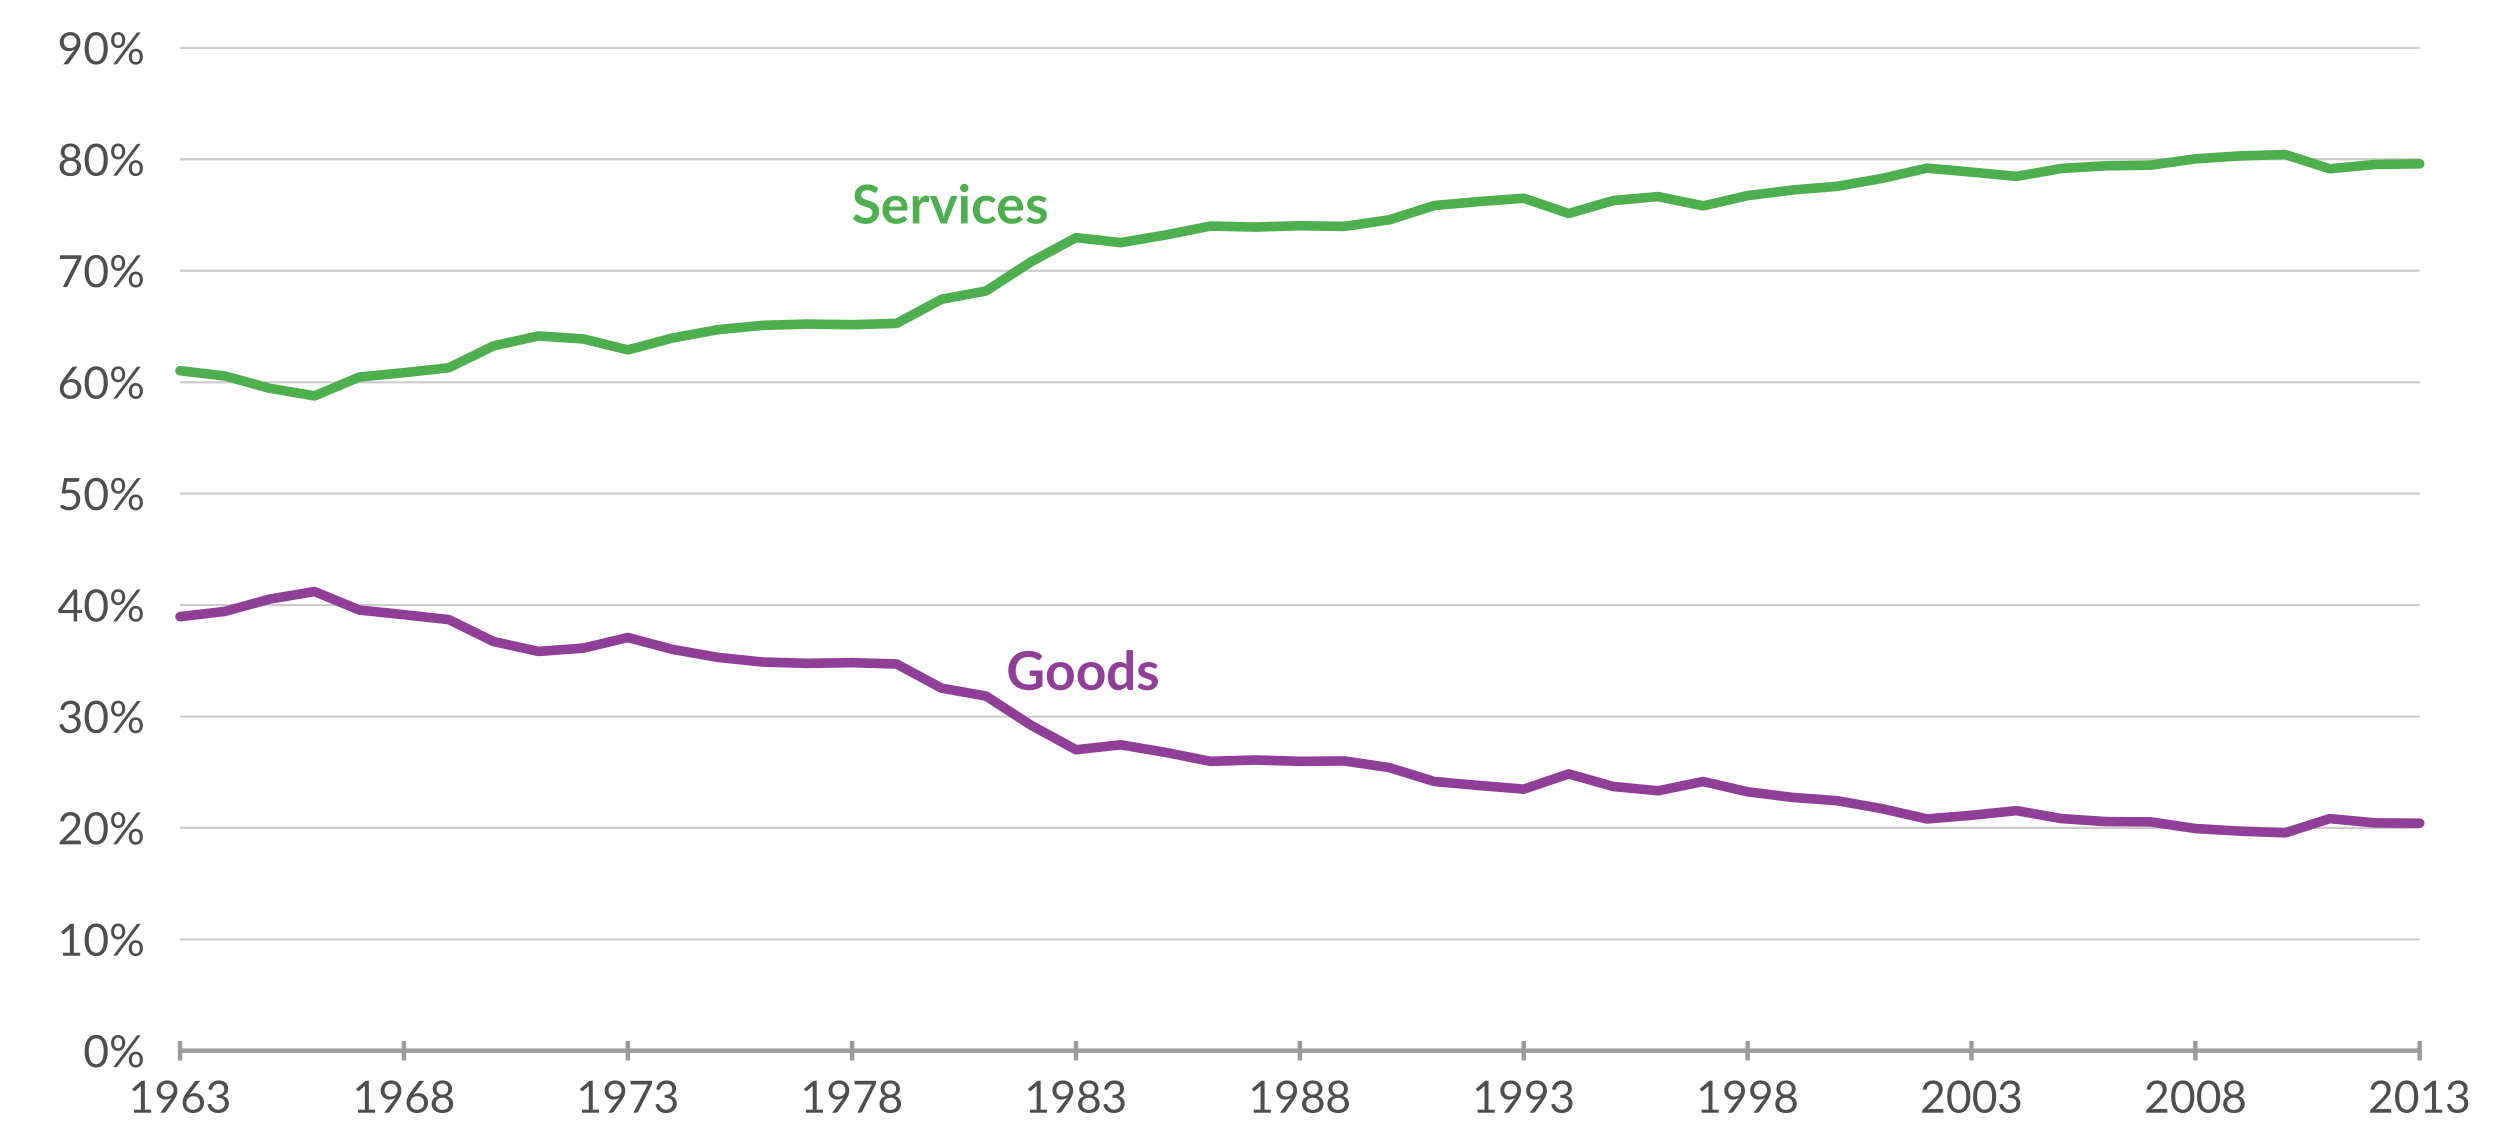 <svg xmlns="http://www.w3.org/2000/svg" width="561" height="252" viewBox="0 0 561 252"><path fill="none" stroke="#CDCCCC" stroke-width=".5" stroke-linejoin="round" stroke-miterlimit="10" d="M40.404 210.805h502.57m-502.57-25.033h502.57m-502.57-24.96h502.57m-502.57-25.03h502.57m-502.57-25.034h502.57m-502.57-24.96h502.57m-502.57-25.03h502.57M40.403 35.723h502.57m-502.57-24.96h502.57"/><path fill="none" stroke="#9B9B9B" stroke-linejoin="round" stroke-miterlimit="10" d="M40.404 235.764h502.57m-502.57-2.154v4.382m50.237-4.383v4.38m50.24-4.382v4.382m50.335-4.383v4.382m50.237-4.384v4.382m50.238-4.383v4.382m50.237-4.383v4.382m50.237-4.383v4.382m50.237-4.383v4.382m50.237-4.383v4.383m50.337-4.383v4.382"/><path fill="none" stroke="#903F98" stroke-width="2.16" stroke-linecap="round" stroke-linejoin="round" stroke-miterlimit="10" d="M40.404 138.38l10.087-1.188 9.99-2.75 10.087-1.707 10.087 4.16 9.988 1.04 10.088 1.114 9.988 4.9 10.087 2.23 10.087-.743 9.988-2.377 10.087 2.674 10.087 1.784 9.988 1.04 10.087.296 10.086-.148 9.988.297 10.087 5.423 9.988 1.782 10.087 6.537 10.087 5.497 9.99-1.114 10.086 1.708 10.087 2.006 9.99-.298 10.085.298 9.988-.074 10.087 1.485 10.087 3.12 9.988.89 10.087.818 10.087-3.415 9.988 2.823 10.087.965 10.086-2.08 9.988 2.304 10.087 1.262 9.988.742 10.087 1.784 10.087 2.303 9.99-.82 10.086-1.04 10.087 1.783 9.99.668 10.085.076 9.988 1.486 10.088.595 10.087.372 9.988-3.196 10.088.966 10.088.074"/><path fill="none" stroke="#4DAF4E" stroke-width="2.16" stroke-linecap="round" stroke-linejoin="round" stroke-miterlimit="10" d="M40.404 83.19l10.087 1.188 9.99 2.748 10.087 1.71L80.653 84.6l9.988-.965 10.09-1.114 9.987-4.9 10.087-2.23 10.087.67 9.99 2.45 10.086-2.674 10.087-1.856 9.988-.967 10.088-.297 10.087.148 9.988-.297 10.087-5.422 9.987-1.857 10.087-6.537 10.087-5.42 9.99 1.113 10.087-1.708 10.087-2.005 9.99.22 10.085-.296 9.987.15 10.087-1.487 10.087-3.194 9.99-.892 10.086-.74 10.087 3.417L362 45.01l10.087-.893 10.087 2.08 9.988-2.302 10.087-1.263 9.986-.818 10.087-1.782 10.087-2.303 9.99.89 10.086.965 10.087-1.783 9.99-.594 10.085-.15 9.988-1.41 10.088-.67 10.087-.296 9.99 3.193 10.086-.965 10.088-.148"/><path d="M24.186 235.895c0 .627-.067 1.17-.203 1.628-.135.458-.32.837-.552 1.137-.23.3-.507.523-.826.67-.318.147-.66.22-1.022.22-.366 0-.707-.072-1.02-.22-.316-.146-.59-.37-.824-.67-.233-.3-.417-.68-.55-1.137-.133-.46-.2-1-.2-1.628s.067-1.17.2-1.63.316-.84.55-1.143.508-.525.823-.673c.315-.148.656-.22 1.02-.22.365 0 .706.07 1.024.22.318.145.594.37.828.67s.418.684.553 1.144c.135.46.203 1.003.203 1.63zm-.925 0c0-.547-.044-1.006-.136-1.377-.092-.372-.215-.67-.37-.898-.155-.227-.334-.39-.538-.487-.203-.098-.415-.147-.635-.147s-.43.05-.634.147c-.203.1-.38.26-.535.487-.152.228-.275.526-.367.898-.092.37-.137.83-.137 1.377s.045 1.005.137 1.375.214.668.368.896c.154.227.333.39.536.487.204.098.415.147.635.147s.433-.05.636-.147c.204-.1.383-.26.538-.487.155-.228.278-.525.37-.896s.138-.83.138-1.375zm4.835-1.855c0 .28-.043.53-.13.752-.087.222-.203.408-.348.56-.145.152-.313.268-.505.348s-.394.12-.607.12c-.223 0-.432-.04-.625-.12s-.36-.195-.502-.347c-.142-.152-.252-.34-.333-.56s-.12-.474-.12-.753c0-.287.04-.542.12-.766.08-.223.19-.41.333-.564s.31-.27.502-.35.402-.12.625-.12c.227 0 .437.04.63.12s.362.196.505.35c.144.153.255.342.335.564.08.224.12.48.12.766zm2.535-1.58c.033-.04.072-.075.118-.105.045-.03.105-.045.182-.045h.645l-5.24 7.02c-.03.044-.068.08-.115.105-.046.026-.103.04-.17.04h-.655l5.235-7.015zm-3.225 1.58c0-.22-.023-.407-.07-.56-.047-.154-.11-.28-.192-.378-.082-.1-.178-.17-.288-.213-.11-.045-.227-.067-.35-.067-.124 0-.238.022-.345.065-.106.042-.2.113-.28.212-.08.098-.144.224-.19.377-.047.152-.07.34-.07.56 0 .216.023.4.07.552.046.15.11.274.19.37s.173.162.28.204c.107.042.222.063.345.063.123 0 .24-.02.35-.063.11-.042.206-.11.288-.205.082-.096.146-.22.192-.37.047-.153.07-.337.07-.553zm4.656 3.744c0 .28-.04.53-.13.75-.084.22-.2.406-.345.558-.145.152-.313.268-.505.348-.192.08-.395.12-.608.12-.227 0-.436-.04-.627-.12-.19-.08-.358-.195-.5-.348-.142-.15-.252-.337-.333-.558-.08-.22-.12-.47-.12-.75 0-.286.04-.542.12-.767.08-.226.19-.415.333-.568s.31-.27.5-.35c.192-.08.4-.12.627-.12.224 0 .433.04.627.12.193.08.36.194.503.35.142.15.253.34.335.566.08.225.12.48.12.767zm-.69 0c0-.22-.022-.407-.07-.563-.046-.152-.11-.28-.19-.375s-.18-.167-.29-.21-.226-.065-.35-.065c-.122 0-.24.02-.346.064-.108.043-.203.113-.283.21s-.142.223-.187.377c-.045.157-.067.345-.067.565 0 .217.022.4.067.55.045.15.107.273.188.368s.175.163.284.205c.108.042.224.063.347.063.125 0 .24-.02.35-.062s.207-.11.29-.205.145-.218.19-.367c.048-.15.07-.334.07-.55zM14.136 213.792h1.535v-4.886c0-.14.007-.288.017-.444l-1.275 1.095c-.042.037-.085.06-.13.067-.042.01-.082.01-.12.003s-.07-.02-.102-.04c-.032-.02-.056-.042-.072-.065l-.28-.385 2.135-1.845h.726v6.5h1.41v.68h-3.84v-.68zm10.05-2.9c0 .627-.067 1.17-.203 1.628-.135.458-.32.837-.552 1.137-.23.3-.507.523-.826.67-.318.147-.66.22-1.022.22-.366 0-.707-.072-1.02-.22-.316-.146-.59-.37-.824-.67-.233-.3-.417-.68-.55-1.137-.133-.46-.2-1-.2-1.628s.067-1.17.2-1.63.316-.84.55-1.143.508-.527.823-.675c.315-.146.656-.22 1.02-.22.365 0 .706.073 1.024.22.318.147.594.37.828.673s.418.682.553 1.142c.135.46.203 1.003.203 1.63zm-.925 0c0-.547-.044-1.006-.136-1.377-.092-.372-.215-.67-.37-.898-.155-.227-.334-.39-.538-.487-.203-.098-.415-.147-.635-.147s-.43.05-.634.147c-.203.1-.38.26-.535.487-.152.228-.275.526-.367.898-.092.37-.137.83-.137 1.377s.045 1.005.137 1.375.214.668.368.896c.154.227.333.39.536.487.204.098.415.147.635.147s.433-.05.636-.147c.204-.1.383-.26.538-.487.155-.228.278-.525.37-.896s.138-.83.138-1.375zm4.835-1.855c0 .28-.043.53-.13.752-.087.22-.203.406-.348.56-.145.15-.313.266-.505.346s-.394.12-.607.12c-.223 0-.432-.04-.625-.12s-.36-.195-.502-.347c-.142-.153-.252-.34-.333-.56s-.12-.475-.12-.754c0-.287.04-.542.12-.766.08-.222.19-.41.333-.563s.31-.27.502-.35.402-.12.625-.12c.227 0 .437.04.63.12s.362.196.505.35c.144.153.255.342.335.564.08.226.12.48.12.768zm2.535-1.58c.033-.04.072-.075.118-.105.045-.03.105-.045.182-.045h.645l-5.24 7.02c-.03.044-.068.08-.115.105-.046.026-.103.04-.17.04h-.655l5.235-7.015zm-3.225 1.58c0-.22-.023-.407-.07-.56-.047-.154-.11-.28-.192-.378-.082-.1-.178-.17-.288-.215-.11-.043-.227-.065-.35-.065-.124 0-.238.023-.345.066-.106.043-.2.114-.28.213-.08.096-.144.222-.19.375-.047.153-.07.34-.07.56 0 .217.023.4.07.553.046.15.11.274.19.37s.173.162.28.204c.107.042.222.063.345.063.123 0 .24-.02.35-.063.11-.042.206-.11.288-.205.082-.096.146-.22.192-.37.047-.152.07-.337.07-.553zm4.656 3.744c0 .28-.04.53-.13.75-.084.223-.2.408-.345.56-.145.15-.313.268-.505.348-.192.08-.395.12-.608.12-.227 0-.436-.04-.627-.12-.19-.08-.358-.195-.5-.348-.142-.152-.252-.338-.333-.56-.08-.22-.12-.47-.12-.75 0-.285.04-.54.12-.766.08-.226.19-.415.333-.568s.31-.27.5-.35c.192-.08.4-.12.627-.12.224 0 .433.04.627.12.193.08.36.196.503.35.142.153.253.343.335.568.08.225.12.48.12.767zm-.69 0c0-.22-.022-.405-.07-.56-.046-.155-.11-.28-.19-.378s-.18-.166-.29-.21-.226-.064-.35-.064c-.122 0-.24.022-.346.065-.108.044-.203.114-.283.21s-.142.224-.187.378c-.045.156-.067.344-.067.564 0 .218.022.4.067.552.045.15.107.272.188.367s.175.162.284.204c.108.042.224.063.347.063.125 0 .24-.02.35-.063s.207-.11.29-.205.145-.22.19-.368c.048-.15.07-.334.07-.55zM15.84 182.22c.304 0 .587.045.85.135.264.09.493.222.686.393.193.172.345.38.455.628.11.246.167.526.167.84 0 .267-.04.515-.12.742-.08.23-.188.446-.325.652-.136.207-.293.41-.472.605s-.367.395-.567.595l-1.89 1.93c.134-.036.27-.065.406-.087s.267-.032.394-.032h2.4c.098 0 .174.03.23.087s.086.13.086.22v.54h-4.78v-.305c0-.062.013-.128.04-.194.027-.066.068-.128.125-.185l2.296-2.305c.19-.193.364-.38.52-.558.157-.178.29-.357.4-.537s.196-.362.256-.548c.06-.185.09-.382.09-.592s-.032-.395-.1-.553c-.066-.158-.157-.29-.272-.393-.115-.104-.25-.18-.407-.232s-.324-.078-.504-.078c-.184 0-.352.027-.505.08-.152.054-.288.128-.406.223-.12.096-.218.208-.297.338-.08.13-.137.273-.17.43-.04.117-.094.194-.162.232-.068.04-.165.05-.288.033l-.465-.08c.046-.327.137-.616.272-.868.135-.25.305-.462.51-.632s.44-.3.703-.388c.262-.088.547-.132.854-.132zm8.346 3.665c0 .627-.067 1.17-.203 1.628-.135.458-.32.837-.552 1.137-.23.3-.507.523-.826.67-.318.147-.66.22-1.022.22-.366 0-.707-.072-1.02-.22-.316-.146-.59-.37-.824-.67-.233-.3-.417-.68-.55-1.137-.133-.46-.2-1-.2-1.628s.067-1.17.2-1.63.316-.84.55-1.143.508-.525.823-.673c.315-.148.656-.22 1.02-.22.365 0 .706.07 1.024.22.318.145.594.37.828.67s.418.684.553 1.144c.135.46.203 1.003.203 1.63zm-.925 0c0-.547-.044-1.006-.136-1.377-.092-.372-.215-.67-.37-.898-.155-.227-.334-.39-.538-.487-.203-.098-.415-.147-.635-.147s-.43.05-.634.147c-.203.1-.38.26-.535.487-.152.228-.275.526-.367.898-.092.37-.137.83-.137 1.377s.045 1.005.137 1.375.214.668.368.896c.154.227.333.39.536.487.204.098.415.147.635.147s.433-.05.636-.147c.204-.1.383-.26.538-.487.155-.228.278-.525.37-.896s.138-.828.138-1.375zm4.835-1.855c0 .28-.043.53-.13.752-.087.222-.203.408-.348.56-.145.152-.313.268-.505.348s-.394.12-.607.12c-.223 0-.432-.04-.625-.12s-.36-.195-.502-.347c-.142-.152-.252-.34-.333-.56s-.12-.474-.12-.753c0-.287.04-.542.12-.766.08-.223.19-.41.333-.564s.31-.27.502-.35.402-.12.625-.12c.227 0 .437.04.63.12s.362.196.505.35c.144.153.255.342.335.564.08.224.12.48.12.766zm2.535-1.58c.033-.04.072-.075.118-.105.045-.03.105-.045.182-.045h.645l-5.24 7.02c-.03.044-.068.08-.115.105-.046.026-.103.04-.17.04h-.655l5.235-7.015zm-3.225 1.58c0-.22-.023-.407-.07-.56-.047-.154-.11-.28-.192-.378-.082-.1-.178-.17-.288-.213-.11-.045-.227-.067-.35-.067-.124 0-.238.022-.345.065-.106.042-.2.113-.28.212-.08.098-.144.224-.19.377-.047.152-.07.34-.07.56 0 .216.023.4.07.552.046.15.11.274.19.37s.173.162.28.204c.107.042.222.063.345.063.123 0 .24-.02.35-.063.11-.042.206-.11.288-.205.082-.096.146-.22.192-.37.047-.15.07-.337.07-.553zm4.656 3.744c0 .28-.04.53-.13.75-.084.22-.2.406-.345.558-.145.152-.313.268-.505.348-.192.08-.395.12-.608.12-.227 0-.436-.04-.627-.12-.19-.08-.358-.195-.5-.348-.142-.15-.252-.337-.333-.558-.08-.22-.12-.47-.12-.75 0-.286.04-.542.12-.767.08-.226.19-.415.333-.568s.31-.27.5-.35c.192-.08.4-.12.627-.12.224 0 .433.04.627.12.193.08.36.194.503.35.142.15.253.34.335.566.08.225.12.48.12.767zm-.69 0c0-.22-.022-.407-.07-.563-.046-.152-.11-.28-.19-.375s-.18-.167-.29-.21-.226-.065-.35-.065c-.122 0-.24.02-.346.064-.108.043-.203.113-.283.21s-.142.223-.187.377c-.045.157-.067.345-.067.565 0 .217.022.4.067.55.045.15.107.273.188.368s.175.163.284.205c.108.042.224.063.347.063.125 0 .24-.02.35-.062s.207-.11.29-.205.145-.218.19-.367c.048-.15.07-.334.07-.55zM15.876 157.217c.303 0 .583.044.84.13.256.087.478.21.663.37s.327.354.43.58c.104.227.155.48.155.755 0 .227-.03.43-.087.607-.06.177-.143.333-.25.47-.11.134-.24.25-.394.34-.153.095-.325.17-.515.227.467.123.817.33 1.053.62.235.29.353.653.353 1.09 0 .33-.063.626-.188.89s-.297.487-.514.673c-.217.186-.47.327-.757.426-.29.1-.6.147-.93.147-.38 0-.704-.048-.974-.143s-.498-.226-.685-.393c-.186-.167-.34-.364-.46-.593-.12-.228-.22-.476-.304-.742l.385-.16c.1-.043.2-.055.292-.035.095.02.164.075.208.165.044.094.1.205.164.335s.154.255.268.375.257.222.433.306c.175.083.397.125.667.125.25 0 .47-.04.657-.123.186-.08.343-.188.47-.317s.217-.274.28-.435.095-.318.095-.476c0-.193-.025-.37-.075-.53-.05-.16-.142-.298-.28-.414-.136-.117-.323-.21-.562-.275s-.544-.1-.917-.1v-.646c.31-.003.57-.036.784-.1.215-.063.39-.15.525-.26.134-.11.232-.242.294-.396.062-.15.092-.32.092-.51 0-.205-.032-.385-.098-.54-.065-.15-.154-.28-.267-.38-.113-.1-.247-.174-.402-.224-.155-.05-.322-.075-.502-.075s-.348.028-.502.08c-.155.055-.292.13-.41.224-.118.096-.217.208-.297.338s-.137.274-.17.43c-.043.118-.098.195-.163.233-.065.04-.16.05-.282.033l-.464-.08c.047-.327.137-.616.27-.868.133-.25.303-.462.508-.632.205-.17.44-.3.705-.388.264-.087.55-.13.857-.13zm8.31 3.665c0 .627-.067 1.17-.203 1.628-.135.458-.32.837-.552 1.137-.23.3-.507.523-.826.67-.318.147-.66.22-1.022.22-.366 0-.707-.072-1.02-.22-.316-.146-.59-.37-.824-.67-.233-.3-.417-.68-.55-1.137-.133-.46-.2-1-.2-1.628s.067-1.17.2-1.63.316-.84.55-1.143.508-.527.823-.675c.315-.146.656-.22 1.02-.22.365 0 .706.073 1.024.22.318.147.594.37.828.673s.418.682.553 1.142c.135.46.203 1.003.203 1.63zm-.925 0c0-.547-.044-1.006-.136-1.377-.092-.372-.215-.67-.37-.898-.155-.227-.334-.39-.538-.487-.203-.098-.415-.147-.635-.147s-.43.05-.634.147c-.203.1-.38.26-.535.487-.152.228-.275.526-.367.898-.092.37-.137.83-.137 1.377s.045 1.005.137 1.375.214.668.368.896c.154.227.333.39.536.487.204.098.415.147.635.147s.433-.05.636-.147c.204-.1.383-.26.538-.487.155-.228.278-.525.37-.896s.138-.828.138-1.375zm4.835-1.855c0 .28-.043.53-.13.752-.087.22-.203.406-.348.56-.145.15-.313.266-.505.346s-.394.12-.607.12c-.223 0-.432-.04-.625-.12s-.36-.195-.502-.347c-.142-.153-.252-.34-.333-.56s-.12-.475-.12-.754c0-.287.04-.542.12-.766.08-.222.19-.41.333-.563s.31-.27.502-.35.402-.12.625-.12c.227 0 .437.04.63.12s.362.196.505.35c.144.153.255.342.335.564.08.226.12.48.12.768zm2.535-1.58c.033-.04.072-.075.118-.105.045-.03.105-.045.182-.045h.645l-5.24 7.02c-.03.044-.068.08-.115.105-.046.026-.103.04-.17.04h-.655l5.235-7.015zm-3.225 1.58c0-.22-.023-.407-.07-.56-.047-.154-.11-.28-.192-.378-.082-.1-.178-.17-.288-.215-.11-.043-.227-.065-.35-.065-.124 0-.238.023-.345.066-.106.043-.2.114-.28.213-.08.096-.144.222-.19.375-.047.153-.07.34-.07.56 0 .217.023.4.07.553.046.15.11.274.19.37s.173.162.28.204c.107.042.222.063.345.063.123 0 .24-.02.35-.063.11-.042.206-.11.288-.205.082-.096.146-.22.192-.37.047-.152.07-.337.07-.553zm4.656 3.744c0 .28-.04.53-.13.75-.084.223-.2.408-.345.56-.145.15-.313.268-.505.348-.192.08-.395.12-.608.12-.227 0-.436-.04-.627-.12-.19-.08-.358-.195-.5-.348-.142-.152-.252-.338-.333-.56-.08-.22-.12-.47-.12-.75 0-.285.04-.54.12-.766.08-.226.19-.415.333-.568s.31-.27.5-.35c.192-.08.4-.12.627-.12.224 0 .433.04.627.12.193.08.36.196.503.35.142.153.253.343.335.568.08.225.12.48.12.767zm-.69 0c0-.22-.022-.405-.07-.56-.046-.155-.11-.28-.19-.378s-.18-.166-.29-.21-.226-.064-.35-.064c-.122 0-.24.022-.346.065-.108.044-.203.114-.283.21s-.142.224-.187.378c-.045.156-.067.344-.067.564 0 .218.022.4.067.552.045.15.107.272.188.367s.175.162.284.204c.108.042.224.063.347.063.125 0 .24-.02.35-.063s.207-.11.29-.205.145-.22.19-.368c.048-.15.07-.334.07-.55zM17.316 136.865H18.4v.51c0 .054-.015.1-.047.135-.032.037-.08.056-.147.056h-.89v1.885h-.78v-1.883h-3.18c-.067 0-.125-.02-.173-.058s-.08-.087-.092-.144l-.09-.455 3.487-4.624h.83v4.58zm-.78-2.955c0-.087.002-.18.008-.282.005-.102.016-.206.032-.313l-2.61 3.55h2.57v-2.955zm7.65 1.96c0 .627-.067 1.17-.203 1.628-.135.458-.32.837-.552 1.137-.23.3-.507.523-.826.67-.318.147-.66.22-1.022.22-.366 0-.707-.072-1.02-.22-.316-.146-.59-.37-.824-.67-.233-.3-.417-.68-.55-1.137-.133-.46-.2-1-.2-1.628s.067-1.17.2-1.63.316-.84.55-1.143.508-.525.823-.673c.315-.146.656-.22 1.02-.22.365 0 .706.073 1.024.22.318.147.594.37.828.673s.418.683.553 1.143c.135.46.203 1.003.203 1.63zm-.925 0c0-.547-.044-1.006-.136-1.377-.092-.372-.215-.67-.37-.898-.155-.227-.334-.39-.538-.487-.203-.098-.415-.147-.635-.147s-.43.05-.634.15c-.203.1-.38.26-.535.486-.152.228-.275.526-.367.898-.092.37-.137.83-.137 1.377s.045 1.006.137 1.376.214.668.368.896c.154.228.333.39.536.488.204.098.415.147.635.147s.433-.05.636-.147c.204-.1.383-.26.538-.487.155-.227.278-.524.37-.895s.138-.828.138-1.375zm4.835-1.854c0 .28-.043.53-.13.752-.087.222-.203.408-.348.56-.145.152-.313.268-.505.348s-.394.12-.607.12c-.223 0-.432-.04-.625-.12s-.36-.195-.502-.347c-.142-.154-.252-.34-.333-.563s-.12-.473-.12-.752c0-.287.04-.542.12-.766.08-.224.19-.41.333-.565s.31-.27.502-.35.402-.12.625-.12c.227 0 .437.04.63.12s.362.196.505.35c.144.153.255.342.335.564.08.223.12.48.12.765zm2.535-1.58c.033-.04.072-.075.118-.105.045-.03.105-.043.182-.043h.645l-5.24 7.02c-.03.044-.068.08-.115.105-.046.027-.103.04-.17.04h-.655l5.235-7.014zm-3.225 1.58c0-.22-.023-.407-.07-.56-.047-.154-.11-.28-.192-.378-.082-.1-.178-.17-.288-.213-.11-.043-.227-.065-.35-.065-.124 0-.238.022-.345.065-.106.043-.2.114-.28.213-.08.098-.144.224-.19.377-.047.153-.07.34-.07.56 0 .217.023.4.07.553.046.152.11.275.19.37s.173.163.28.205c.107.042.222.063.345.063.123 0 .24-.02.35-.063.11-.042.206-.11.288-.205.082-.095.146-.218.192-.37.047-.152.07-.337.07-.552zm4.656 3.744c0 .28-.04.53-.13.75-.084.22-.2.406-.345.558-.145.152-.313.268-.505.348-.192.08-.395.12-.608.12-.227 0-.436-.04-.627-.12-.19-.08-.358-.195-.5-.348-.142-.15-.252-.337-.333-.558-.08-.22-.12-.47-.12-.75 0-.286.04-.542.12-.767.08-.226.19-.415.333-.568s.31-.27.5-.35c.192-.08.4-.12.627-.12.224 0 .433.04.627.12.193.08.36.196.503.35.142.153.253.343.335.568.08.225.12.48.12.767zm-.69 0c0-.22-.022-.407-.07-.563-.046-.154-.11-.28-.19-.377s-.18-.167-.29-.21-.226-.065-.35-.065c-.122 0-.24.022-.346.065-.108.043-.203.113-.283.21s-.142.223-.187.377c-.045.155-.067.343-.067.563 0 .217.022.4.067.55.045.15.107.273.188.368s.175.163.284.205c.108.042.224.063.347.063.125 0 .24-.02.35-.063s.207-.11.29-.205.145-.218.19-.367c.048-.15.07-.332.07-.55zM17.796 107.673c0 .126-.04.23-.118.313s-.212.123-.402.123h-2.25l-.33 1.88c.19-.045.37-.076.538-.095.168-.018.333-.027.492-.027.374 0 .704.054.99.164s.526.262.717.455c.192.192.337.42.435.684s.147.55.147.86c0 .38-.066.725-.197 1.03-.132.308-.313.57-.545.788-.232.22-.504.387-.818.503-.313.118-.65.176-1.015.176-.21 0-.412-.02-.605-.063-.193-.042-.375-.098-.542-.167-.168-.07-.324-.15-.468-.24-.143-.09-.27-.185-.38-.285l.275-.38c.06-.085.138-.13.235-.13.067 0 .142.027.225.08s.185.11.305.172c.12.063.26.12.422.172.162.052.354.078.578.078.25 0 .475-.04.675-.12.2-.08.372-.194.515-.342.143-.147.253-.325.33-.532.077-.207.115-.438.115-.695 0-.223-.032-.425-.097-.605s-.164-.333-.295-.46c-.13-.126-.295-.225-.492-.295-.197-.07-.427-.105-.69-.105-.18 0-.368.015-.563.045-.195.03-.395.078-.598.145l-.56-.165.575-3.35h3.395v.39zm6.39 3.195c0 .627-.067 1.17-.203 1.627-.135.458-.32.837-.552 1.138-.23.3-.507.523-.826.67s-.66.22-1.022.22c-.366 0-.707-.074-1.02-.22s-.59-.37-.824-.67c-.233-.3-.417-.68-.55-1.138-.133-.458-.2-1-.2-1.627 0-.626.067-1.17.2-1.63s.316-.84.55-1.143.508-.526.823-.672c.315-.147.656-.22 1.02-.22.365 0 .706.073 1.024.22.318.146.594.37.828.672s.418.683.553 1.143c.135.46.203 1.003.203 1.63zm-.925 0c0-.546-.044-1.006-.136-1.377s-.215-.67-.37-.895c-.155-.227-.334-.39-.538-.487-.203-.1-.415-.148-.635-.148s-.43.048-.634.147c-.203.098-.38.26-.535.487s-.275.526-.367.897-.137.833-.137 1.38c0 .546.045 1.004.137 1.374s.214.668.368.895.333.39.536.487c.204.098.415.147.635.147s.433-.05.636-.147c.204-.1.383-.26.538-.488.155-.228.278-.526.37-.896s.138-.828.138-1.375zm4.835-1.855c0 .28-.043.53-.13.752-.087.222-.203.41-.348.56-.145.152-.313.268-.505.348s-.394.12-.607.12c-.223 0-.432-.04-.625-.12s-.36-.196-.502-.348c-.142-.15-.252-.338-.333-.56s-.12-.472-.12-.752c0-.287.04-.542.12-.765.08-.223.19-.412.333-.565s.31-.27.502-.35c.193-.08.402-.12.625-.12.227 0 .437.04.63.12.193.08.362.197.505.35.144.153.255.342.335.565.08.223.12.478.12.765zm2.535-1.58c.033-.04.072-.075.118-.105.045-.03.105-.045.182-.045h.645l-5.24 7.02c-.03.043-.068.08-.115.105-.046.027-.103.04-.17.04h-.655l5.235-7.015zm-3.225 1.58c0-.22-.023-.407-.07-.56-.047-.153-.11-.28-.192-.377-.082-.098-.178-.17-.288-.212-.11-.043-.227-.065-.35-.065-.124 0-.238.02-.345.063-.106.043-.2.114-.28.212-.08.1-.144.224-.19.377-.047.153-.07.34-.07.56 0 .217.023.4.07.553.046.15.11.275.19.37.08.095.173.164.28.205.107.043.222.064.345.064.123 0 .24-.02.35-.063.11-.04.206-.11.288-.203.082-.095.146-.218.192-.37.047-.152.07-.337.07-.553zm4.656 3.745c0 .28-.04.53-.13.75-.084.22-.2.406-.345.558-.145.15-.313.267-.505.347-.192.08-.395.12-.608.12-.227 0-.436-.04-.627-.12-.19-.08-.358-.196-.5-.347-.142-.152-.252-.338-.333-.558-.08-.22-.12-.47-.12-.75 0-.287.04-.542.12-.768s.19-.414.333-.567.31-.27.5-.35c.192-.08.4-.12.627-.12.224 0 .433.04.627.12.193.08.36.197.503.35.142.153.253.342.335.567.08.225.12.48.12.768zm-.69 0c0-.22-.022-.408-.07-.563-.046-.155-.11-.28-.19-.377s-.18-.167-.29-.21c-.11-.043-.226-.065-.35-.065-.122 0-.24.02-.346.065-.108.043-.203.113-.283.21s-.142.222-.187.377c-.045.155-.067.342-.067.563 0 .217.022.4.067.55s.107.272.188.368c.08.095.175.163.284.205.108.044.224.065.347.065.125 0 .24-.02.35-.063.11-.04.207-.11.29-.204.08-.095.145-.218.19-.368s.07-.333.07-.55zM15.256 84.967c-.067.08-.128.158-.185.235s-.11.152-.17.225c.17-.117.36-.208.565-.272s.427-.098.667-.098c.29 0 .564.048.82.143.258.095.482.233.673.415.192.182.344.405.458.67s.17.567.17.908c0 .33-.06.637-.18.92s-.287.53-.5.74c-.216.21-.475.375-.776.495-.302.12-.634.18-.998.18-.36 0-.688-.058-.98-.172-.294-.115-.543-.278-.75-.49-.204-.21-.362-.468-.474-.77s-.167-.64-.167-1.013c0-.313.07-.647.207-1.002s.36-.732.663-1.135l1.82-2.445c.047-.06.11-.11.192-.153.08-.042.175-.063.282-.063h.79l-2.126 2.683zm-.975 2.27c0 .23.035.44.1.63.068.19.166.354.294.49s.285.242.47.317.396.112.633.112c.24 0 .458-.038.652-.115s.36-.182.5-.32c.137-.134.244-.296.32-.483.074-.187.112-.39.112-.61 0-.233-.036-.444-.11-.632-.073-.188-.177-.35-.312-.48s-.296-.232-.483-.302c-.187-.07-.392-.105-.615-.105-.24 0-.457.04-.65.123-.193.083-.358.19-.493.33-.136.14-.24.3-.31.48s-.107.37-.107.568zm9.906-1.37c0 .627-.067 1.17-.203 1.627-.135.458-.32.837-.552 1.138-.23.3-.507.523-.826.67s-.66.22-1.022.22c-.366 0-.707-.074-1.02-.22s-.59-.37-.824-.67c-.233-.3-.417-.68-.55-1.138-.133-.458-.2-1-.2-1.627 0-.626.067-1.17.2-1.63s.316-.84.55-1.143.508-.526.823-.672c.315-.147.656-.22 1.02-.22.365 0 .706.073 1.024.22.318.146.594.37.828.672s.418.683.553 1.143c.135.46.203 1.003.203 1.63zm-.925 0c0-.546-.044-1.006-.136-1.377s-.215-.67-.37-.897c-.155-.227-.334-.39-.538-.487-.203-.1-.415-.148-.635-.148s-.43.05-.634.148c-.203.098-.38.26-.535.487s-.275.526-.367.897-.137.83-.137 1.377.045 1.005.137 1.375.214.668.368.895.333.39.536.488c.204.098.415.147.635.147s.433-.05.636-.147c.204-.1.383-.26.538-.488.155-.227.278-.525.37-.895s.138-.828.138-1.375zm4.835-1.855c0 .28-.043.53-.13.752-.087.222-.203.41-.348.56-.145.152-.313.268-.505.348s-.394.12-.607.12c-.223 0-.432-.04-.625-.12s-.36-.196-.502-.348c-.142-.15-.252-.338-.333-.56s-.12-.472-.12-.752c0-.287.04-.542.12-.765.08-.223.19-.412.333-.565s.31-.27.502-.35c.193-.08.402-.12.625-.12.227 0 .437.04.63.12.193.08.362.197.505.35.144.153.255.342.335.565.08.223.12.478.12.765zm2.535-1.58c.033-.04.072-.075.118-.105.045-.03.105-.045.182-.045h.645l-5.24 7.02c-.03.043-.068.08-.115.105-.046.027-.103.04-.17.04h-.655l5.235-7.015zm-3.225 1.58c0-.22-.023-.407-.07-.56-.047-.153-.11-.28-.192-.377-.082-.098-.178-.17-.288-.212-.11-.043-.227-.065-.35-.065-.124 0-.238.02-.345.065-.106.043-.2.114-.28.212-.08.1-.144.224-.19.377-.047.153-.07.34-.07.56 0 .217.023.4.07.553.046.15.11.275.19.37.08.095.173.164.28.205.107.042.222.063.345.063.123 0 .24-.02.35-.063.11-.042.206-.11.288-.205.082-.095.146-.218.192-.37.047-.152.07-.336.07-.553zm4.656 3.745c0 .28-.04.53-.13.75-.084.22-.2.406-.345.558-.145.15-.313.267-.505.347-.192.08-.395.12-.608.12-.227 0-.436-.04-.627-.12-.19-.08-.358-.196-.5-.347-.142-.152-.252-.338-.333-.558-.08-.22-.12-.47-.12-.75 0-.287.04-.542.12-.768s.19-.416.333-.57.31-.27.5-.35c.192-.08.4-.12.627-.12.224 0 .433.04.627.12.193.08.36.198.503.35.142.154.253.343.335.568.08.224.12.48.12.767zm-.69 0c0-.22-.022-.408-.07-.563-.046-.155-.11-.28-.19-.377s-.18-.167-.29-.21c-.11-.043-.226-.065-.35-.065-.122 0-.24.02-.346.065-.108.043-.203.113-.283.21s-.142.222-.187.377c-.045.155-.067.342-.067.563 0 .217.022.4.067.55s.107.272.188.368c.08.095.175.163.284.205.108.042.224.063.347.063.125 0 .24-.02.35-.063.11-.042.207-.11.29-.205.08-.095.145-.218.19-.368s.07-.333.07-.55zM18.29 57.275v.4c0 .113-.01.207-.036.28-.025.073-.05.135-.073.185l-2.97 5.985c-.04.086-.102.16-.18.223-.075.062-.176.092-.303.092h-.64l3.01-5.91c.043-.083.087-.16.132-.23.044-.07.095-.137.152-.2h-3.74c-.056 0-.105-.022-.15-.068-.042-.045-.064-.096-.064-.152v-.605h4.865zm5.896 3.585c0 .627-.067 1.17-.203 1.627-.135.458-.32.837-.552 1.138-.23.3-.507.523-.826.67s-.66.22-1.022.22c-.366 0-.707-.074-1.02-.22s-.59-.37-.824-.67c-.233-.3-.417-.68-.55-1.138-.133-.458-.2-1-.2-1.627 0-.626.067-1.17.2-1.63s.316-.84.55-1.143.508-.526.823-.672c.315-.147.656-.22 1.02-.22.365 0 .706.073 1.024.22.318.146.594.37.828.672s.418.683.553 1.143c.135.46.203 1.003.203 1.63zm-.925 0c0-.546-.044-1.006-.136-1.377s-.215-.67-.37-.897c-.155-.227-.334-.39-.538-.487-.203-.1-.415-.15-.635-.15s-.43.05-.634.15c-.203.096-.38.26-.535.485s-.275.526-.367.897-.137.83-.137 1.377.045 1.004.137 1.374.214.668.368.895.333.39.536.487c.204.098.415.147.635.147s.433-.05.636-.147c.204-.1.383-.26.538-.488.155-.228.278-.526.37-.896s.138-.828.138-1.375zm4.835-1.855c0 .28-.043.53-.13.752-.087.222-.203.41-.348.56-.145.152-.313.268-.505.348s-.394.12-.607.12c-.223 0-.432-.04-.625-.12s-.36-.196-.502-.348c-.142-.15-.252-.338-.333-.56s-.12-.472-.12-.752c0-.287.04-.542.12-.765.08-.223.19-.412.333-.565s.31-.27.502-.35c.193-.08.402-.12.625-.12.227 0 .437.04.63.12.193.08.362.197.505.35.144.153.255.342.335.565.08.223.12.478.12.765zm2.535-1.58c.033-.04.072-.075.118-.105.045-.03.105-.045.182-.045h.645l-5.24 7.02c-.03.043-.068.08-.115.105-.046.027-.103.04-.17.04h-.655l5.235-7.015zm-3.225 1.58c0-.22-.023-.407-.07-.56-.047-.153-.11-.28-.192-.377-.082-.098-.178-.17-.288-.212-.11-.043-.227-.065-.35-.065-.124 0-.238.023-.345.067-.106.043-.2.114-.28.212-.08.1-.144.223-.19.376-.047.153-.07.34-.07.56 0 .217.023.4.07.553.046.15.11.274.19.37.08.094.173.163.28.204.107.042.222.063.345.063.123 0 .24-.02.35-.063.11-.042.206-.11.288-.205.082-.096.146-.22.192-.37.047-.153.07-.337.07-.554zm4.656 3.745c0 .28-.04.53-.13.75-.084.22-.2.406-.345.558-.145.15-.313.267-.505.347-.192.08-.395.12-.608.12-.227 0-.436-.04-.627-.12-.19-.08-.358-.196-.5-.347-.142-.152-.252-.338-.333-.558-.08-.22-.12-.47-.12-.75 0-.287.04-.542.12-.768s.19-.414.333-.567.31-.27.5-.35c.192-.08.4-.12.627-.12.224 0 .433.04.627.12.193.08.36.197.503.35.142.153.253.342.335.567.08.226.12.48.12.768zm-.69 0c0-.22-.022-.408-.07-.563-.046-.155-.11-.28-.19-.377s-.18-.167-.29-.21c-.11-.043-.226-.065-.35-.065-.122 0-.24.02-.346.065-.108.043-.203.113-.283.21s-.142.222-.187.377c-.045.155-.067.342-.067.563 0 .217.022.4.067.55s.107.272.188.368c.08.095.175.163.284.205.108.042.224.063.347.063.125 0 .24-.02.35-.063.11-.042.207-.11.29-.205.08-.095.145-.218.19-.368s.07-.333.07-.55zM15.786 39.517c-.356 0-.683-.047-.98-.143s-.552-.23-.765-.408c-.21-.176-.376-.39-.493-.642-.117-.252-.175-.534-.175-.848 0-.46.12-.84.36-1.138.24-.298.584-.51 1.03-.637-.376-.14-.66-.347-.852-.625s-.288-.61-.288-.998c0-.263.052-.51.155-.74.103-.23.25-.43.44-.6.19-.17.417-.303.683-.4.265-.097.56-.145.887-.145.323 0 .618.05.885.146.267.097.495.23.685.4.19.17.336.37.44.6.103.23.155.477.155.74 0 .387-.097.72-.29.998s-.477.487-.85.627c.447.127.79.34 1.03.638s.36.68.36 1.14c0 .312-.06.595-.177.847-.12.25-.284.466-.495.642-.212.176-.466.312-.763.407-.296.096-.622.143-.98.143zm0-.71c.233 0 .442-.033.627-.098s.342-.16.47-.277.227-.26.295-.425c.068-.166.103-.348.103-.548 0-.247-.04-.458-.12-.632-.083-.175-.193-.317-.33-.428-.14-.11-.298-.19-.48-.242-.18-.052-.367-.078-.564-.078s-.385.026-.565.078-.34.132-.477.242c-.138.11-.248.252-.33.428-.082.175-.123.386-.123.632 0 .2.033.383.102.547.068.164.167.306.295.424.128.12.285.21.47.276s.395.097.63.097zm0-3.44c.233 0 .433-.036.598-.108.165-.073.3-.17.402-.287.104-.118.178-.254.225-.408s.07-.312.07-.475c0-.166-.025-.322-.08-.47-.056-.145-.138-.274-.246-.384-.108-.11-.244-.196-.405-.26s-.35-.095-.564-.095-.4.034-.563.097-.296.15-.405.26c-.108.11-.19.24-.245.385s-.083.304-.083.47c0 .165.022.323.07.476.046.153.12.29.224.408.104.118.238.213.403.285.166.07.365.108.6.108zm8.4.49c0 .627-.067 1.17-.203 1.627-.135.458-.32.837-.552 1.138-.23.3-.507.523-.826.67s-.66.22-1.022.22c-.366 0-.707-.074-1.02-.22s-.59-.37-.824-.67c-.233-.3-.417-.68-.55-1.138-.133-.458-.2-1-.2-1.627 0-.626.067-1.17.2-1.63s.316-.84.55-1.143.508-.526.823-.672c.315-.147.656-.22 1.02-.22.365 0 .706.073 1.024.22.318.146.594.37.828.672s.418.683.553 1.143c.135.46.203 1.003.203 1.63zm-.925 0c0-.546-.044-1.006-.136-1.377s-.215-.67-.37-.897c-.155-.227-.334-.39-.538-.487-.203-.1-.415-.148-.635-.148s-.43.05-.634.148c-.203.098-.38.26-.535.487s-.275.526-.367.897-.137.83-.137 1.377.045 1.005.137 1.375.214.668.368.895.333.39.536.488c.204.098.415.147.635.147s.433-.05.636-.147c.204-.1.383-.26.538-.488.155-.227.278-.525.37-.895s.138-.828.138-1.375zm4.835-1.855c0 .28-.043.53-.13.752-.087.222-.203.41-.348.56-.145.152-.313.268-.505.348s-.394.12-.607.12c-.223 0-.432-.04-.625-.12s-.36-.196-.502-.348c-.142-.15-.252-.338-.333-.56s-.12-.472-.12-.752c0-.287.04-.542.12-.765.08-.223.19-.412.333-.565s.31-.27.502-.35c.193-.08.402-.12.625-.12.227 0 .437.04.63.12.193.08.362.197.505.35.144.153.255.342.335.565.08.223.12.478.12.765zm2.535-1.58c.033-.04.072-.075.118-.105.045-.03.105-.045.182-.045h.645l-5.24 7.02c-.03.043-.068.08-.115.105-.046.027-.103.04-.17.04h-.655l5.235-7.015zm-3.225 1.58c0-.22-.023-.407-.07-.56-.047-.153-.11-.28-.192-.377-.082-.098-.178-.17-.288-.212-.11-.043-.227-.065-.35-.065-.124 0-.238.02-.345.065-.106.043-.2.114-.28.212-.08.1-.144.224-.19.377-.047.153-.07.34-.07.56 0 .217.023.4.07.553.046.15.11.275.19.37.08.095.173.164.28.205.107.042.222.063.345.063.123 0 .24-.02.35-.063.11-.042.206-.11.288-.205.082-.095.146-.218.192-.37.047-.152.07-.336.07-.553zm4.656 3.745c0 .28-.04.53-.13.75-.084.22-.2.406-.345.558-.145.15-.313.267-.505.347-.192.08-.395.12-.608.12-.227 0-.436-.04-.627-.12-.19-.08-.358-.196-.5-.347-.142-.152-.252-.338-.333-.558-.08-.22-.12-.47-.12-.75 0-.287.04-.542.12-.768s.19-.416.333-.57.31-.27.5-.35c.192-.08.4-.12.627-.12.224 0 .433.04.627.12.193.08.36.198.503.35.142.154.253.343.335.568.08.225.12.48.12.767zm-.69 0c0-.22-.022-.408-.07-.563-.046-.155-.11-.28-.19-.377s-.18-.167-.29-.21c-.11-.043-.226-.065-.35-.065-.122 0-.24.02-.346.065-.108.043-.203.113-.283.21s-.142.222-.187.377c-.045.155-.067.342-.067.563 0 .217.022.4.067.55s.107.272.188.368c.08.095.175.163.284.205.108.042.224.063.347.063.125 0 .24-.02.35-.063.11-.042.207-.11.29-.205.08-.095.145-.218.19-.368s.07-.333.07-.55zM16.38 11.575c.074-.097.143-.188.206-.275.063-.087.123-.173.18-.26-.183.147-.39.258-.62.335-.23.077-.473.115-.73.115-.27 0-.526-.045-.767-.135-.244-.09-.457-.222-.64-.397-.184-.175-.33-.39-.438-.645-.108-.255-.163-.547-.163-.877 0-.313.06-.606.174-.88.116-.273.28-.512.49-.715.21-.202.46-.36.75-.48s.608-.173.955-.173c.342 0 .654.057.934.17.28.114.52.272.72.475.2.205.354.448.463.73.108.285.162.598.162.94 0 .208-.02.404-.058.59-.04.184-.094.366-.165.544-.072.178-.16.355-.263.53-.104.175-.22.354-.35.538l-1.745 2.52c-.044.063-.106.114-.186.152-.08.04-.172.058-.275.058h-.82l2.18-2.857zm.826-2.18c0-.223-.036-.426-.107-.607s-.173-.336-.3-.462c-.126-.126-.276-.224-.452-.292-.176-.068-.368-.103-.58-.103-.22 0-.42.038-.6.11-.18.07-.334.17-.464.296-.13.127-.23.28-.3.455-.07.178-.105.37-.105.58 0 .228.032.43.1.608.063.18.156.33.28.453.12.125.27.218.443.28.175.064.37.096.588.096.24 0 .453-.04.638-.118.184-.078.34-.182.467-.313.126-.13.223-.28.29-.45.065-.17.1-.345.1-.53zm6.98 1.455c0 .627-.067 1.17-.203 1.627-.135.458-.32.837-.552 1.138-.23.3-.507.523-.826.67s-.66.22-1.022.22c-.366 0-.707-.074-1.02-.22s-.59-.37-.824-.67c-.233-.3-.417-.68-.55-1.138-.133-.458-.2-1-.2-1.627 0-.626.067-1.17.2-1.63s.316-.84.55-1.143.508-.526.823-.672c.315-.147.656-.22 1.02-.22.365 0 .706.073 1.024.22.318.146.594.37.828.672s.418.683.553 1.143c.135.46.203 1.004.203 1.63zm-.925 0c0-.546-.044-1.006-.136-1.377s-.215-.67-.37-.897c-.155-.227-.334-.39-.538-.487-.203-.1-.415-.15-.635-.15s-.43.05-.634.15c-.203.096-.38.26-.535.485s-.275.526-.367.897-.137.83-.137 1.377.045 1.004.137 1.374.214.668.368.895.333.39.536.487c.204.098.415.147.635.147s.433-.05.636-.147c.204-.1.383-.26.538-.488.155-.228.278-.526.37-.896s.138-.828.138-1.375zm4.835-1.855c0 .28-.043.53-.13.752-.087.222-.203.41-.348.56-.145.152-.313.268-.505.348s-.394.12-.607.12c-.223 0-.432-.04-.625-.12s-.36-.196-.502-.348c-.142-.15-.252-.338-.333-.56s-.12-.472-.12-.752c0-.287.04-.542.12-.765.08-.223.19-.412.333-.565s.31-.27.502-.35c.193-.08.402-.12.625-.12.227 0 .437.04.63.12.193.08.362.197.505.35.144.153.255.342.335.565.08.224.12.478.12.765zm2.535-1.58c.033-.04.072-.075.118-.105.045-.03.105-.045.182-.045h.645l-5.24 7.02c-.03.043-.068.08-.115.105-.046.027-.103.04-.17.04h-.655l5.235-7.015zm-3.225 1.58c0-.22-.023-.407-.07-.56-.047-.153-.11-.28-.192-.377-.082-.098-.178-.17-.288-.212-.11-.043-.227-.065-.35-.065-.124 0-.238.023-.345.067-.106.043-.2.114-.28.212-.08.1-.144.223-.19.376-.047.153-.07.34-.07.56 0 .217.023.4.07.553.046.15.11.274.19.37.08.094.173.163.28.204.107.042.222.063.345.063.123 0 .24-.02.35-.063.11-.042.206-.11.288-.205.082-.096.146-.22.192-.37.047-.153.07-.337.07-.554zm4.656 3.745c0 .28-.04.53-.13.75-.084.22-.2.406-.345.558-.145.15-.313.267-.505.347-.192.08-.395.12-.608.12-.227 0-.436-.04-.627-.12-.19-.08-.358-.196-.5-.347-.142-.152-.252-.338-.333-.558-.08-.22-.12-.47-.12-.75 0-.287.04-.542.12-.768s.19-.414.333-.567.31-.27.5-.35c.192-.08.4-.12.627-.12.224 0 .433.04.627.12.193.08.36.197.503.35.142.153.253.342.335.567.08.226.12.482.12.768zm-.69 0c0-.22-.022-.408-.07-.563-.046-.155-.11-.28-.19-.377s-.18-.167-.29-.21c-.11-.043-.226-.065-.35-.065-.122 0-.24.02-.346.065-.108.043-.203.113-.283.21s-.142.222-.187.377c-.045.155-.067.342-.067.563 0 .217.022.4.067.55s.107.272.188.368c.08.095.175.163.284.205.108.042.224.063.347.063.125 0 .24-.02.35-.063.11-.042.207-.11.29-.205.08-.095.145-.218.19-.368s.07-.333.07-.55zM30.082 249.01h1.535v-4.885c0-.14.005-.288.015-.444l-1.275 1.097c-.043.037-.086.06-.13.067-.043.01-.083.01-.12.003s-.07-.02-.103-.04c-.032-.02-.056-.042-.072-.065l-.28-.384 2.135-1.845h.725v6.5h1.41v.68h-3.84v-.68zm8.045-2.175c.073-.096.142-.188.205-.274.063-.085.123-.172.18-.26-.183.148-.39.26-.62.337-.23.076-.473.114-.73.114-.27 0-.526-.044-.767-.134-.242-.09-.455-.223-.638-.397-.184-.176-.33-.39-.438-.646s-.165-.548-.165-.878c0-.313.06-.606.175-.88.117-.273.28-.512.49-.715s.46-.362.75-.48c.29-.115.61-.174.956-.174.343 0 .655.057.935.17.28.113.52.27.72.476.2.204.356.447.465.73.108.283.162.597.162.94 0 .206-.02.402-.057.587-.04.185-.095.366-.166.544-.072.18-.16.355-.263.53s-.22.354-.35.537l-1.743 2.52c-.043.064-.105.115-.185.153s-.17.058-.274.058h-.82l2.18-2.854zm.825-2.18c0-.223-.036-.426-.107-.607s-.17-.336-.297-.463c-.127-.126-.277-.224-.453-.292-.175-.068-.367-.103-.578-.103-.22 0-.42.036-.6.107-.18.072-.335.17-.465.298-.13.126-.23.278-.3.455s-.105.37-.105.58c0 .227.032.43.098.607.065.178.158.33.28.452s.27.215.445.28c.175.06.37.093.588.093.24 0 .452-.04.637-.117s.34-.183.468-.313c.126-.13.223-.28.29-.45.065-.168.1-.345.1-.53zm3.85.555c-.067.08-.128.16-.185.235l-.17.226c.17-.115.357-.206.563-.27.205-.065.427-.098.667-.098.29 0 .563.048.82.144.257.095.48.233.672.415.19.18.342.404.456.67.113.265.17.567.17.907 0 .33-.06.637-.18.92s-.288.53-.502.74c-.215.21-.474.375-.775.495-.303.12-.635.18-1 .18-.36 0-.686-.057-.98-.172-.292-.114-.54-.278-.747-.49-.205-.21-.363-.468-.475-.77s-.168-.64-.168-1.013c0-.313.07-.647.208-1.002.138-.355.36-.734.663-1.138l1.82-2.445c.048-.06.11-.11.193-.152s.176-.063.283-.063h.79l-2.126 2.685zm-.975 2.27c0 .23.033.44.1.63.066.19.164.354.292.49s.283.242.47.317.394.112.63.112c.24 0 .46-.04.653-.117.195-.076.362-.183.5-.32s.245-.298.32-.484c.075-.188.113-.39.113-.61 0-.233-.037-.444-.11-.633-.074-.188-.178-.35-.313-.48-.135-.132-.296-.232-.483-.303-.186-.07-.39-.104-.614-.104-.24 0-.457.042-.65.123-.193.082-.358.192-.493.33-.135.14-.238.3-.31.48s-.106.37-.106.567zm7.285-5.035c.303 0 .583.044.84.13.256.087.478.21.663.37s.33.354.432.58c.104.227.155.48.155.755 0 .227-.03.43-.087.607-.06.18-.142.335-.25.47-.108.136-.24.25-.393.343-.153.094-.325.17-.515.226.467.123.817.33 1.053.62.235.29.353.653.353 1.09 0 .33-.063.626-.188.89s-.296.487-.513.673c-.217.183-.47.324-.757.423-.29.1-.598.147-.928.147-.38 0-.705-.047-.975-.142s-.498-.226-.685-.393c-.187-.167-.34-.364-.46-.593-.12-.228-.222-.476-.305-.742l.385-.16c.1-.043.198-.055.292-.035.093.02.162.075.206.165.043.094.098.205.163.335s.153.255.267.375.257.222.433.306c.176.083.398.125.668.125.25 0 .47-.04.657-.12.188-.08.345-.19.47-.318s.22-.273.282-.434.095-.318.095-.476c0-.193-.025-.37-.075-.53-.05-.16-.143-.298-.28-.414-.137-.117-.324-.21-.563-.275s-.544-.1-.917-.1v-.645c.307-.003.567-.036.782-.1.213-.063.39-.15.523-.26.135-.11.233-.242.295-.396.06-.154.09-.324.09-.51 0-.208-.03-.388-.097-.54-.064-.154-.153-.28-.266-.38-.114-.102-.248-.177-.403-.227-.154-.05-.32-.075-.5-.075s-.348.027-.5.08c-.157.054-.294.128-.41.223-.12.097-.22.21-.3.34s-.136.272-.17.43c-.042.116-.097.193-.162.23-.066.04-.16.05-.283.034l-.465-.08c.047-.327.137-.616.27-.868.133-.25.303-.463.508-.633.205-.17.44-.3.705-.388.264-.088.55-.13.857-.13zM80.34 249.01h1.534v-4.885c0-.14.005-.288.015-.444l-1.277 1.097c-.043.037-.086.06-.13.067-.043.01-.083.01-.12.003s-.07-.02-.103-.04c-.03-.02-.055-.042-.07-.065l-.28-.384 2.134-1.845h.725v6.5h1.41v.68h-3.84v-.68zm8.044-2.175c.073-.096.142-.188.205-.274l.18-.26c-.185.148-.39.26-.62.337-.23.076-.475.114-.73.114-.27 0-.528-.044-.77-.134-.24-.09-.454-.223-.637-.397-.184-.176-.33-.39-.438-.646s-.163-.548-.163-.878c0-.313.06-.606.175-.88.116-.273.28-.512.49-.715s.46-.362.75-.48c.29-.115.608-.174.955-.174.343 0 .655.057.935.17.28.113.52.27.72.476.2.204.354.447.463.73.11.283.163.597.163.94 0 .206-.02.402-.057.587-.04.185-.094.366-.165.544-.07.18-.157.355-.26.53s-.22.354-.35.537l-1.746 2.52c-.043.064-.105.115-.185.153s-.173.058-.276.058h-.82l2.18-2.854zm.825-2.18c0-.223-.038-.426-.11-.607s-.17-.336-.296-.463c-.127-.126-.277-.224-.453-.292-.174-.068-.366-.103-.577-.103-.22 0-.42.036-.6.107-.18.072-.335.17-.465.298-.13.126-.23.278-.3.455s-.106.37-.106.58c0 .227.032.43.098.607.065.178.158.33.28.452s.27.215.445.28c.175.06.37.093.588.093.24 0 .452-.04.637-.117s.34-.183.468-.313c.126-.13.223-.28.29-.45.066-.168.1-.345.1-.53zm3.85.555c-.068.08-.13.16-.186.235l-.17.226c.17-.115.357-.206.563-.27.205-.065.427-.098.667-.098.29 0 .563.048.82.144.257.095.48.233.672.415.192.18.344.404.458.67.113.265.17.567.17.907 0 .33-.06.637-.18.92s-.288.53-.502.74c-.215.21-.474.375-.775.495-.302.12-.634.18-.998.18-.36 0-.69-.057-.98-.172-.295-.114-.544-.278-.75-.49-.205-.21-.363-.468-.475-.77s-.167-.64-.167-1.013c0-.313.068-.647.207-1.002.138-.355.36-.734.663-1.138l1.82-2.445c.047-.06.11-.11.192-.152s.176-.063.283-.063h.79l-2.126 2.685zm-.976 2.27c0 .23.033.44.1.63.066.19.164.354.292.49s.285.242.47.317.396.112.633.112c.24 0 .456-.04.65-.117.195-.076.362-.183.5-.32s.245-.298.32-.484c.075-.188.113-.39.113-.61 0-.233-.037-.444-.11-.633-.074-.188-.178-.35-.313-.48-.134-.132-.295-.232-.482-.303-.187-.07-.392-.104-.615-.104-.24 0-.457.042-.65.123-.193.082-.358.192-.493.33-.135.14-.238.3-.31.48s-.106.37-.106.567zm7.196 2.29c-.357 0-.684-.047-.98-.142s-.553-.23-.766-.407-.378-.39-.495-.64-.177-.535-.177-.85c0-.46.12-.84.36-1.137.24-.298.583-.51 1.03-.638-.377-.14-.66-.35-.853-.627s-.287-.61-.287-.998c0-.264.052-.51.155-.74.103-.23.25-.43.44-.6s.417-.304.683-.4c.267-.097.563-.146.89-.146.322 0 .617.05.884.146.267.097.495.23.685.4.19.17.335.37.44.6.102.23.154.477.154.74 0 .386-.097.72-.29.997s-.477.487-.85.627c.447.127.79.34 1.03.638.24.3.36.678.36 1.138 0 .313-.06.596-.177.848-.12.252-.284.466-.495.643-.21.18-.465.315-.762.41-.296.094-.622.142-.98.142zm0-.71c.232 0 .44-.03.626-.097s.342-.156.47-.275c.128-.118.227-.26.295-.425s.105-.348.105-.547c0-.247-.04-.458-.123-.633s-.19-.317-.33-.428c-.137-.11-.296-.19-.477-.242-.18-.052-.368-.078-.565-.078s-.385.026-.565.078-.34.133-.478.242c-.138.11-.248.253-.33.428-.082.175-.123.386-.123.633 0 .2.034.382.103.547s.167.307.295.425c.128.12.285.21.47.275s.395.098.63.098zm0-3.44c.232 0 .432-.035.597-.107.165-.07.3-.166.402-.285.102-.118.176-.254.223-.407s.07-.31.07-.473c0-.167-.027-.323-.083-.47-.054-.147-.136-.275-.244-.386-.108-.11-.244-.195-.405-.26s-.347-.094-.56-.094-.4.03-.564.095-.296.15-.405.26c-.107.11-.19.24-.244.386-.055.147-.083.304-.083.47 0 .164.023.322.07.476.047.154.122.29.225.408.104.12.238.214.403.285.167.072.366.107.6.107zM130.59 249.01h1.535v-4.885c0-.14.005-.288.015-.444l-1.275 1.097c-.043.037-.086.06-.13.067-.043.01-.083.01-.12.003s-.07-.02-.103-.04c-.032-.02-.056-.042-.072-.065l-.28-.384 2.135-1.845h.725v6.5h1.41v.68h-3.84v-.68zm8.045-2.175c.073-.096.142-.188.205-.274.063-.085.123-.172.18-.26-.183.148-.39.26-.62.337-.23.076-.473.114-.73.114-.27 0-.526-.044-.767-.134-.242-.09-.455-.223-.638-.397-.184-.176-.33-.39-.438-.646s-.163-.548-.163-.878c0-.313.06-.606.175-.88.114-.273.28-.512.49-.715s.46-.362.75-.48c.29-.115.606-.174.953-.174.343 0 .655.057.935.17.28.113.52.27.72.476.2.204.353.447.462.73.108.283.162.597.162.94 0 .206-.02.402-.057.587-.04.185-.094.366-.165.544-.072.18-.16.355-.263.53s-.22.354-.35.537l-1.746 2.52c-.042.064-.104.115-.184.153s-.173.058-.276.058h-.82l2.18-2.854zm.824-2.18c0-.223-.038-.426-.11-.607s-.17-.336-.296-.463c-.127-.126-.277-.224-.453-.292-.174-.068-.366-.103-.577-.103-.22 0-.42.036-.6.107-.18.072-.335.17-.465.298-.13.126-.23.278-.3.455s-.106.37-.106.58c0 .227.032.43.098.607.065.178.158.33.28.452s.27.215.445.28c.175.06.37.093.588.093.24 0 .452-.04.637-.117s.34-.183.468-.313c.126-.13.223-.28.29-.45.066-.168.1-.345.1-.53zm6.884-2.13v.4c0 .113-.012.206-.037.28-.025.072-.05.135-.073.185l-2.97 5.984c-.043.087-.104.16-.18.223s-.178.093-.305.093h-.64l3.01-5.91c.04-.083.085-.16.13-.23s.096-.136.153-.2h-3.74c-.057 0-.106-.02-.15-.066s-.065-.096-.065-.152v-.605h4.864zm3.276-.08c.303 0 .583.044.84.13.256.087.478.21.663.37s.33.354.432.58c.104.227.155.48.155.755 0 .227-.03.43-.087.607-.06.18-.142.335-.25.47-.108.136-.24.25-.393.343-.153.094-.325.17-.515.226.467.123.817.33 1.053.62.235.29.353.653.353 1.09 0 .33-.06.626-.186.89s-.296.487-.513.673c-.216.183-.47.324-.756.423-.29.1-.598.147-.928.147-.38 0-.705-.047-.975-.142s-.497-.226-.684-.393c-.187-.167-.34-.364-.46-.593-.12-.228-.222-.476-.305-.742l.386-.16c.1-.043.198-.055.292-.035.095.02.164.075.208.165.043.094.098.205.163.335s.153.255.267.375.257.222.433.306c.174.083.396.125.666.125.25 0 .47-.04.657-.12.188-.08.345-.19.47-.318s.22-.273.282-.434.095-.318.095-.476c0-.193-.025-.37-.075-.53-.05-.16-.143-.298-.28-.414-.137-.117-.324-.21-.563-.275s-.544-.1-.917-.1v-.645c.307-.003.567-.036.782-.1.215-.063.39-.15.525-.26.135-.11.233-.242.295-.396.062-.154.092-.324.092-.51 0-.208-.034-.388-.1-.54-.065-.154-.154-.28-.267-.38-.114-.102-.248-.177-.403-.227-.154-.05-.32-.075-.5-.075s-.35.027-.503.08c-.155.054-.292.128-.41.223-.118.097-.217.21-.297.34s-.137.272-.17.43c-.043.116-.098.193-.163.23-.065.04-.16.05-.282.034l-.465-.08c.047-.327.137-.616.27-.868.133-.25.303-.463.508-.633.205-.17.44-.3.705-.388.264-.088.55-.13.857-.13zM180.84 249.01h1.536v-4.885c0-.14.005-.288.015-.444l-1.273 1.097c-.043.037-.086.06-.13.067-.043.01-.083.01-.12.003s-.07-.02-.103-.04c-.032-.02-.056-.042-.072-.065l-.28-.384 2.136-1.845h.725v6.5h1.41v.68h-3.84v-.68zm8.046-2.175c.073-.096.142-.188.205-.274.065-.085.125-.172.18-.26-.18.148-.39.26-.62.337-.23.076-.47.114-.73.114-.27 0-.524-.044-.765-.134-.242-.09-.455-.223-.638-.397-.184-.176-.33-.39-.438-.646s-.164-.548-.164-.878c0-.313.06-.606.175-.88.117-.273.28-.512.49-.715s.46-.362.75-.48c.29-.115.61-.174.956-.174.343 0 .655.057.935.17.28.113.52.27.72.476.2.204.355.447.464.73.108.283.162.597.162.94 0 .206-.02.402-.057.587-.04.185-.095.366-.166.544-.072.18-.16.355-.263.53s-.22.354-.35.537l-1.744 2.52c-.043.064-.105.115-.185.153s-.17.058-.274.058h-.82l2.18-2.854zm.824-2.18c0-.223-.036-.426-.107-.607s-.17-.336-.297-.463c-.127-.126-.277-.224-.453-.292-.175-.068-.367-.103-.578-.103-.22 0-.42.036-.6.107-.18.072-.335.17-.465.298-.13.126-.23.278-.3.455s-.105.37-.105.58c0 .227.032.43.098.607.065.178.158.33.28.452s.27.215.445.28c.175.06.37.093.588.093.24 0 .452-.04.637-.117s.34-.183.468-.313.225-.28.29-.45c.068-.168.1-.345.1-.53zm6.885-2.13v.4c0 .113-.012.206-.037.28-.025.072-.05.135-.073.185l-2.97 5.984c-.043.087-.104.16-.18.223s-.178.093-.305.093h-.64l3.01-5.91c.043-.083.087-.16.132-.23.045-.07.096-.136.153-.2h-3.74c-.057 0-.106-.02-.15-.066s-.065-.096-.065-.152v-.605h4.865zm3.185 7.245c-.356 0-.683-.047-.98-.142s-.552-.23-.765-.407-.378-.39-.495-.64-.175-.535-.175-.85c0-.46.12-.84.36-1.137.24-.298.583-.51 1.03-.638-.377-.14-.66-.35-.853-.627s-.288-.61-.288-.998c0-.264.052-.51.155-.74.1-.23.25-.43.44-.6s.415-.304.68-.4c.266-.097.56-.146.888-.146.322 0 .617.05.884.146.267.097.495.23.685.4.19.17.335.37.44.6.102.23.154.477.154.74 0 .386-.096.72-.29.997s-.476.487-.85.627c.448.127.79.34 1.03.638.24.3.36.678.36 1.138 0 .313-.06.596-.176.848-.12.252-.284.466-.495.643-.213.18-.467.315-.764.41-.296.094-.623.142-.98.142zm0-.71c.233 0 .442-.03.627-.097s.342-.156.47-.275c.128-.118.227-.26.295-.425s.103-.348.103-.547c0-.247-.04-.458-.123-.633s-.192-.317-.33-.428c-.138-.11-.297-.19-.478-.242-.18-.052-.368-.078-.565-.078s-.387.026-.567.078-.34.133-.478.242c-.138.11-.248.253-.33.428-.082.175-.123.386-.123.633 0 .2.034.382.103.547s.167.307.295.425c.13.12.286.21.47.275s.397.098.63.098zm0-3.44c.233 0 .433-.035.598-.107.165-.07.3-.166.402-.285.104-.118.178-.254.225-.407s.07-.31.07-.473c0-.167-.027-.323-.083-.47-.055-.147-.137-.275-.245-.386-.108-.11-.244-.195-.405-.26s-.35-.094-.563-.094-.403.03-.565.095-.296.15-.405.26c-.107.11-.19.24-.244.386-.055.147-.083.304-.083.47 0 .164.023.322.07.476.047.154.122.29.225.408.104.12.238.214.403.285.17.072.368.107.6.107zM231.09 249.01h1.536v-4.885c0-.14.005-.288.015-.444l-1.273 1.097c-.043.037-.086.06-.13.067-.043.01-.083.01-.12.003s-.07-.02-.103-.04c-.032-.02-.056-.042-.072-.065l-.28-.384 2.136-1.845h.725v6.5h1.41v.68h-3.84v-.68zm8.046-2.175c.073-.096.142-.188.205-.274.065-.085.125-.172.18-.26-.18.148-.39.26-.62.337-.23.076-.47.114-.73.114-.27 0-.524-.044-.765-.134-.242-.09-.455-.223-.638-.397-.184-.176-.33-.39-.438-.646s-.164-.548-.164-.878c0-.313.06-.606.175-.88.117-.273.28-.512.49-.715s.46-.362.75-.48c.29-.115.61-.174.956-.174.343 0 .655.057.935.17.28.113.52.27.72.476.2.204.355.447.464.73.108.283.162.597.162.94 0 .206-.02.402-.057.587-.04.185-.095.366-.166.544-.072.18-.16.355-.263.53s-.22.354-.35.537l-1.744 2.52c-.043.064-.105.115-.185.153s-.17.058-.274.058h-.82l2.18-2.854zm.825-2.18c0-.223-.034-.426-.105-.607s-.17-.336-.297-.463c-.127-.126-.277-.224-.453-.292-.175-.068-.367-.103-.578-.103-.22 0-.42.036-.6.107-.18.072-.335.17-.465.298-.13.126-.23.278-.3.455s-.104.37-.104.58c0 .227.032.43.098.607.065.178.158.33.28.452s.27.215.445.28c.175.06.37.093.588.093.24 0 .452-.04.637-.117s.34-.183.468-.313c.126-.13.223-.28.29-.45.066-.168.1-.345.1-.53zm4.38 5.115c-.355 0-.682-.047-.98-.142s-.55-.23-.764-.407-.378-.39-.495-.64-.173-.535-.173-.85c0-.46.12-.84.36-1.137.24-.298.583-.51 1.03-.638-.377-.14-.66-.35-.853-.627s-.288-.61-.288-.998c0-.264.052-.51.155-.74.104-.23.25-.43.44-.6s.418-.304.684-.4c.265-.097.56-.146.887-.146.324 0 .62.05.886.146.267.097.495.23.685.4.19.17.337.37.44.6.104.23.156.477.156.74 0 .386-.097.72-.29.997s-.477.487-.85.627c.447.127.79.34 1.03.638.24.3.36.678.36 1.138 0 .313-.06.596-.177.848-.12.252-.285.466-.496.643-.212.18-.466.315-.763.41-.295.094-.62.142-.98.142zm0-.71c.234 0 .443-.03.628-.097s.342-.156.47-.275c.128-.118.227-.26.295-.425s.103-.348.103-.547c0-.247-.04-.458-.123-.633s-.192-.317-.33-.428c-.138-.11-.297-.19-.478-.242-.18-.052-.368-.078-.565-.078s-.385.026-.565.078-.34.133-.478.242c-.138.11-.248.253-.33.428-.082.175-.123.386-.123.633 0 .2.034.382.103.547s.167.307.295.425c.128.12.285.21.47.275s.395.098.63.098zm0-3.44c.234 0 .434-.035.6-.107.164-.07.298-.166.4-.285.105-.118.18-.254.226-.407s.07-.31.07-.473c0-.167-.027-.323-.083-.47-.055-.147-.137-.275-.245-.386-.108-.11-.244-.195-.405-.26s-.35-.094-.563-.094-.4.03-.563.095-.296.15-.405.26c-.108.11-.19.24-.245.386-.055.147-.083.304-.083.47 0 .164.023.322.07.476.047.154.122.29.225.408.102.12.236.214.4.285.167.072.366.107.6.107zm5.78-3.175c.304 0 .584.044.84.13.257.087.48.21.664.37s.33.354.432.58c.104.227.155.48.155.755 0 .227-.027.43-.085.607-.06.18-.142.335-.25.47-.108.136-.24.25-.393.343-.152.094-.324.17-.514.226.467.123.817.33 1.053.62.235.29.353.653.353 1.09 0 .33-.063.626-.188.89s-.296.487-.513.673c-.216.183-.468.324-.756.423-.29.1-.598.147-.928.147-.38 0-.705-.047-.975-.142s-.497-.226-.684-.393c-.188-.167-.34-.364-.46-.593-.12-.228-.223-.476-.306-.742l.386-.16c.1-.043.198-.055.292-.035.095.02.164.075.208.165.043.094.098.205.163.335s.153.255.267.375.257.222.433.306c.175.083.397.125.667.125.25 0 .47-.04.657-.12.188-.08.345-.19.47-.318s.22-.273.282-.434.094-.318.094-.476c0-.193-.024-.37-.074-.53-.05-.16-.143-.298-.28-.414-.137-.117-.324-.21-.563-.275s-.544-.1-.917-.1v-.645c.307-.003.567-.036.782-.1.215-.063.39-.15.525-.26.135-.11.233-.242.295-.396.062-.154.092-.324.092-.51 0-.208-.032-.388-.098-.54-.065-.154-.154-.28-.267-.38-.115-.102-.25-.177-.404-.227-.155-.05-.322-.075-.502-.075s-.348.027-.502.08c-.155.054-.292.128-.41.223-.118.097-.217.21-.297.34s-.136.272-.17.43c-.042.116-.097.193-.162.23-.065.04-.16.05-.282.034l-.464-.08c.048-.327.138-.616.27-.868.134-.25.304-.463.51-.633.204-.17.44-.3.704-.388.264-.088.55-.13.857-.13zM281.342 249.01h1.535v-4.885c0-.14.005-.288.015-.444l-1.274 1.097c-.044.037-.087.06-.13.067-.043.01-.083.01-.12.003s-.07-.02-.103-.04c-.032-.02-.056-.042-.072-.065l-.28-.384 2.135-1.845h.725v6.5h1.41v.68h-3.84v-.68zm8.045-2.175c.073-.096.142-.188.205-.274s.123-.172.18-.26c-.184.148-.39.26-.62.337-.23.076-.473.114-.73.114-.27 0-.525-.044-.767-.134-.242-.09-.454-.223-.638-.397s-.33-.39-.438-.646-.164-.548-.164-.878c0-.313.058-.606.175-.88.117-.273.28-.512.49-.715s.46-.362.75-.48c.29-.115.608-.174.955-.174.344 0 .655.057.936.17s.52.27.72.476c.2.204.355.447.464.73s.162.597.162.94c0 .206-.02.402-.058.587-.04.185-.094.366-.166.544-.07.18-.16.355-.262.53-.104.175-.22.354-.35.537l-1.746 2.52c-.043.064-.104.115-.185.153s-.17.058-.275.058h-.82l2.18-2.854zm.825-2.18c0-.223-.036-.426-.107-.607-.072-.182-.17-.336-.298-.463-.127-.126-.277-.224-.452-.292-.176-.068-.368-.103-.578-.103-.22 0-.42.036-.6.107-.18.072-.335.17-.465.298-.13.126-.23.278-.3.455-.07.177-.105.37-.105.58 0 .227.032.43.098.607.064.178.158.33.28.452.12.12.27.215.444.28s.37.093.586.093c.24 0 .452-.04.638-.117.185-.078.34-.183.467-.313s.225-.28.29-.45c.068-.168.1-.345.1-.53zm4.38 5.115c-.357 0-.684-.047-.98-.142s-.552-.23-.765-.407c-.214-.175-.38-.39-.495-.64-.117-.253-.175-.535-.175-.85 0-.46.12-.84.36-1.137.24-.298.583-.51 1.03-.638-.378-.14-.662-.35-.854-.627s-.287-.61-.287-.998c0-.264.052-.51.154-.74.104-.23.25-.43.44-.6.19-.17.417-.304.683-.4.265-.097.56-.146.888-.146.325 0 .62.05.887.146s.495.23.685.4c.19.17.338.37.44.6.105.23.156.477.156.74 0 .386-.097.72-.29.997s-.478.487-.85.627c.446.127.79.34 1.03.638.24.3.36.678.36 1.138 0 .313-.06.596-.18.848s-.282.466-.494.643-.466.315-.763.41-.62.142-.977.142zm0-.71c.232 0 .442-.03.627-.097.184-.065.34-.156.47-.275.127-.118.226-.26.294-.425.067-.165.102-.348.102-.547 0-.247-.04-.458-.122-.633s-.19-.317-.33-.428c-.14-.11-.298-.19-.478-.242s-.368-.078-.564-.078c-.197 0-.386.026-.565.078s-.34.133-.478.242c-.14.11-.25.253-.33.428s-.123.386-.123.633c0 .2.034.382.103.547s.167.307.296.425c.128.12.285.21.47.275s.392.098.626.098zm0-3.44c.232 0 .432-.035.597-.107.163-.07.3-.166.4-.285.104-.118.18-.254.226-.407s.07-.31.07-.473c0-.167-.027-.323-.083-.47-.055-.147-.137-.275-.245-.386-.11-.11-.244-.195-.405-.26-.162-.062-.35-.094-.563-.094-.214 0-.4.03-.563.095-.163.064-.298.15-.406.26-.107.11-.19.24-.244.386-.056.147-.083.304-.083.47 0 .164.022.322.07.476s.12.29.225.408c.103.12.237.214.402.285.165.072.364.107.598.107zm5.688 4.15c-.356 0-.683-.047-.98-.142s-.55-.23-.764-.407c-.214-.175-.38-.39-.495-.64-.115-.253-.173-.535-.173-.85 0-.46.12-.84.36-1.137.24-.298.583-.51 1.03-.638-.378-.14-.662-.35-.854-.627s-.287-.61-.287-.998c0-.264.052-.51.154-.74.103-.23.25-.43.44-.6.188-.17.416-.304.682-.4.265-.097.56-.146.888-.146.323 0 .618.05.885.146s.495.23.685.4c.19.17.337.37.44.6.104.23.155.477.155.74 0 .386-.097.72-.29.997s-.478.487-.85.627c.446.127.79.34 1.03.638.24.3.36.678.36 1.138 0 .313-.06.596-.18.848s-.282.466-.494.643-.464.315-.76.41-.62.142-.978.142zm0-.71c.233 0 .443-.03.628-.097.186-.065.342-.156.47-.275.13-.118.228-.26.296-.425.067-.165.102-.348.102-.547 0-.247-.04-.458-.122-.633s-.19-.317-.33-.428c-.14-.11-.298-.19-.478-.242s-.368-.078-.564-.078c-.197 0-.386.026-.565.078s-.34.133-.478.242c-.14.11-.25.253-.33.428s-.124.386-.124.633c0 .2.034.382.103.547s.165.307.294.425c.128.12.285.21.47.275s.393.098.626.098zm0-3.44c.233 0 .433-.035.598-.107.165-.07.3-.166.403-.285.105-.118.18-.254.227-.407s.07-.31.07-.473c0-.167-.027-.323-.083-.47-.055-.147-.137-.275-.245-.386-.11-.11-.244-.195-.405-.26-.162-.062-.35-.094-.563-.094-.213 0-.4.03-.562.095-.162.064-.297.15-.405.26-.108.11-.19.24-.245.386-.055.147-.082.304-.082.47 0 .164.022.322.07.476s.12.29.225.408c.104.12.238.214.403.285.166.072.365.107.598.107zM331.593 249.01h1.535v-4.885c0-.14.005-.288.015-.444l-1.274 1.097c-.046.037-.09.06-.133.067-.043.01-.083.01-.12.003-.036-.007-.07-.02-.102-.04-.032-.02-.057-.042-.073-.065l-.28-.384 2.136-1.845h.724v6.5h1.41v.68h-3.84v-.68zm8.045-2.175c.073-.096.142-.188.205-.274s.123-.172.18-.26c-.184.148-.39.26-.62.337-.23.076-.473.114-.73.114-.27 0-.525-.044-.767-.134-.242-.09-.454-.223-.638-.397s-.33-.39-.438-.646-.162-.548-.162-.878c0-.313.058-.606.175-.88.116-.273.28-.512.49-.715s.46-.362.75-.48c.29-.115.607-.174.954-.174.344 0 .655.057.936.17s.52.27.72.476c.2.204.354.447.463.73s.162.597.162.94c0 .206-.02.402-.058.587-.038.185-.093.366-.165.544-.07.18-.16.355-.262.53-.104.175-.22.354-.35.537l-1.746 2.52c-.043.064-.104.115-.185.153s-.172.058-.275.058h-.82l2.18-2.854zm.825-2.18c0-.223-.036-.426-.107-.607-.072-.182-.17-.336-.298-.463-.127-.126-.277-.224-.452-.292-.176-.068-.368-.103-.578-.103-.22 0-.42.036-.6.107-.18.072-.335.17-.465.298-.13.126-.23.278-.3.455-.07.177-.105.37-.105.58 0 .227.032.43.098.607.064.178.158.33.28.452.12.12.27.215.444.28s.37.093.588.093c.24 0 .452-.04.638-.117.185-.078.34-.183.467-.313s.224-.28.29-.45c.067-.168.1-.345.1-.53zm4.975 2.18c.073-.096.142-.188.205-.274s.123-.172.18-.26c-.184.148-.39.26-.62.337-.23.076-.473.114-.73.114-.27 0-.525-.044-.767-.134-.242-.09-.454-.223-.638-.397s-.33-.39-.438-.646-.162-.548-.162-.878c0-.313.058-.606.175-.88.116-.273.28-.512.49-.715s.46-.362.75-.48c.29-.115.607-.174.954-.174.344 0 .655.057.936.17s.52.27.72.476c.2.204.354.447.463.73s.162.597.162.94c0 .206-.02.402-.058.587-.038.185-.093.366-.165.544-.07.18-.16.355-.262.53-.104.175-.22.354-.35.537l-1.746 2.52c-.043.064-.104.115-.185.153s-.172.058-.275.058h-.82l2.18-2.854zm.825-2.18c0-.223-.036-.426-.107-.607-.072-.182-.17-.336-.298-.463-.127-.126-.277-.224-.452-.292-.176-.068-.368-.103-.578-.103-.22 0-.42.036-.6.107-.18.072-.335.17-.465.298-.13.126-.23.278-.3.455-.07.177-.105.37-.105.58 0 .227.032.43.098.607.064.178.158.33.28.452.12.12.27.215.444.28s.37.093.588.093c.24 0 .452-.04.638-.117.185-.078.34-.183.467-.313s.224-.28.29-.45c.066-.168.1-.345.1-.53zm4.36-2.21c.302 0 .582.044.84.13.256.087.477.21.66.37.187.16.33.354.434.58s.155.48.155.755c0 .227-.03.43-.088.607-.058.18-.142.335-.25.47-.108.136-.24.25-.393.343-.15.094-.322.17-.513.226.467.123.817.33 1.053.62.233.29.352.653.352 1.09 0 .33-.063.626-.188.89s-.296.487-.513.673c-.215.183-.47.324-.756.423s-.598.147-.927.147c-.38 0-.705-.047-.976-.142-.27-.095-.497-.226-.684-.393-.188-.167-.34-.364-.46-.593-.12-.228-.222-.476-.306-.742l.385-.16c.1-.043.197-.055.292-.035.095.02.164.075.208.165.043.094.097.205.162.335s.154.255.268.375.258.222.433.306c.175.083.397.125.667.125.25 0 .47-.04.658-.12.188-.08.345-.19.47-.318s.22-.273.282-.434.095-.318.095-.476c0-.193-.024-.37-.074-.53-.05-.16-.144-.298-.28-.414-.137-.117-.324-.21-.563-.275s-.544-.1-.918-.1v-.645c.307-.003.567-.036.783-.1.215-.063.39-.15.524-.26.135-.11.233-.242.295-.396s.093-.324.093-.51c0-.208-.032-.388-.098-.54-.064-.154-.154-.28-.268-.38-.113-.102-.247-.177-.402-.227s-.322-.075-.502-.075-.348.027-.503.08c-.155.054-.292.128-.41.223-.118.097-.218.21-.297.34-.08.13-.137.272-.17.43-.044.116-.098.193-.163.23-.065.04-.16.05-.282.034l-.465-.08c.046-.327.137-.616.27-.868.134-.25.303-.463.508-.633s.44-.3.705-.388c.266-.088.552-.13.86-.13zM381.85 249.01h1.535v-4.885c0-.14.005-.288.015-.444l-1.274 1.097c-.044.037-.087.06-.13.067-.044.01-.084.01-.12.003-.037-.007-.07-.02-.103-.04-.032-.02-.057-.042-.073-.065l-.28-.384 2.136-1.845h.725v6.5h1.41v.68h-3.84v-.68zm8.045-2.175c.073-.096.142-.188.205-.274s.123-.172.18-.26c-.184.148-.39.26-.62.337-.23.076-.473.114-.73.114-.27 0-.525-.044-.767-.134-.242-.09-.454-.223-.638-.397s-.33-.39-.438-.646-.162-.548-.162-.878c0-.313.058-.606.175-.88.116-.273.28-.512.49-.715s.46-.362.75-.48c.29-.115.607-.174.954-.174.344 0 .655.057.936.17s.52.27.72.476c.2.204.354.447.463.73s.162.597.162.94c0 .206-.02.402-.058.587-.038.185-.093.366-.165.544-.07.18-.16.355-.262.53-.104.175-.22.354-.35.537l-1.746 2.52c-.043.064-.104.115-.185.153s-.174.058-.277.058h-.82l2.18-2.854zm.825-2.18c0-.223-.036-.426-.107-.607-.072-.182-.17-.336-.298-.463-.127-.126-.277-.224-.452-.292-.176-.068-.368-.103-.578-.103-.22 0-.42.036-.6.107-.18.072-.335.17-.465.298-.13.126-.23.278-.3.455-.07.177-.105.37-.105.58 0 .227.032.43.098.607.064.178.158.33.28.452.12.12.27.215.444.28s.37.093.588.093c.24 0 .452-.04.638-.117.185-.078.34-.183.467-.313s.224-.28.29-.45c.067-.168.1-.345.1-.53zm4.974 2.18c.073-.096.142-.188.205-.274s.12-.172.18-.26c-.186.148-.39.26-.62.337-.23.076-.475.114-.73.114-.27 0-.527-.044-.77-.134-.24-.09-.453-.223-.637-.397s-.33-.39-.438-.646-.162-.548-.162-.878c0-.313.058-.606.175-.88.115-.273.28-.512.49-.715s.46-.362.75-.48c.29-.115.606-.174.953-.174.345 0 .656.057.937.17s.52.27.72.476c.2.204.353.447.462.73s.16.597.16.94c0 .206-.02.402-.057.587-.038.185-.093.366-.165.544-.07.18-.158.355-.26.53-.105.175-.222.354-.352.537l-1.745 2.52c-.042.064-.103.115-.184.153s-.172.058-.275.058h-.82l2.18-2.854zm.826-2.18c0-.223-.036-.426-.107-.607-.072-.182-.17-.336-.298-.463-.127-.126-.277-.224-.452-.292-.176-.068-.368-.103-.578-.103-.22 0-.42.036-.6.107-.18.072-.335.17-.465.298-.13.126-.23.278-.3.455-.07.177-.105.37-.105.58 0 .227.032.43.098.607.064.178.158.33.28.452.12.12.27.215.444.28s.37.093.588.093c.24 0 .452-.04.638-.117.185-.078.34-.183.467-.313s.224-.28.29-.45c.066-.168.1-.345.1-.53zm4.27 5.115c-.358 0-.685-.047-.98-.142s-.553-.23-.766-.407c-.214-.175-.38-.39-.495-.64-.12-.253-.177-.535-.177-.85 0-.46.12-.84.36-1.137.24-.298.583-.51 1.03-.638-.378-.14-.662-.35-.854-.627s-.288-.61-.288-.998c0-.264.052-.51.154-.74.104-.23.25-.43.44-.6.19-.17.417-.304.683-.4.264-.097.56-.146.887-.146.323 0 .618.05.885.146s.495.23.685.4c.19.17.337.37.44.6.104.23.155.477.155.74 0 .386-.097.72-.29.997s-.478.487-.85.627c.446.127.79.34 1.03.638.24.3.36.678.36 1.138 0 .313-.06.596-.18.848s-.282.466-.494.643-.467.315-.764.41-.62.142-.977.142zm0-.71c.23 0 .44-.03.626-.097.186-.065.342-.156.47-.275.13-.118.228-.26.296-.425.067-.165.102-.348.102-.547 0-.247-.04-.458-.122-.633s-.19-.317-.33-.428c-.14-.11-.298-.19-.478-.242s-.368-.078-.564-.078c-.197 0-.386.026-.565.078s-.34.133-.478.242c-.14.11-.248.253-.33.428s-.122.386-.122.633c0 .2.034.382.103.547s.166.307.295.425c.128.12.285.21.47.275s.393.098.626.098zm0-3.44c.23 0 .43-.035.596-.107.165-.07.3-.166.403-.285.1-.118.176-.254.223-.407s.07-.31.07-.473c0-.167-.027-.323-.083-.47-.054-.147-.136-.275-.244-.386-.108-.11-.243-.195-.404-.26-.162-.062-.35-.094-.563-.094-.216 0-.403.03-.565.095-.162.064-.297.15-.405.26-.107.11-.19.24-.244.386-.055.147-.082.304-.082.47 0 .164.022.322.07.476s.12.29.225.408c.1.12.235.214.4.285.165.072.365.107.6.107zM433.806 242.445c.303 0 .587.045.85.135.264.09.492.222.686.393.193.172.345.38.455.628.11.248.165.528.165.84 0 .27-.04.517-.12.744-.08.23-.188.446-.325.652-.137.207-.294.41-.473.605s-.367.396-.567.596l-1.89 1.93c.133-.036.268-.065.404-.087s.27-.033.398-.033h2.4c.096 0 .173.028.23.085s.084.13.084.22v.54h-4.78v-.304c0-.063.015-.13.04-.195.028-.065.07-.127.126-.184l2.295-2.307c.19-.193.364-.38.522-.558.156-.178.29-.357.4-.537.11-.18.194-.362.255-.548.06-.185.09-.382.09-.592s-.033-.395-.1-.553c-.067-.158-.158-.29-.273-.393s-.25-.182-.407-.233c-.157-.053-.325-.08-.505-.08-.184 0-.352.027-.505.08-.153.054-.29.128-.408.223-.12.096-.218.208-.298.338s-.137.274-.17.43c-.04.118-.095.195-.163.233-.07.04-.164.05-.287.033l-.465-.08c.047-.327.138-.616.272-.868.134-.25.304-.462.51-.632s.438-.3.7-.388c.264-.088.55-.132.856-.132zm8.344 3.665c0 .627-.067 1.17-.202 1.628-.136.458-.32.837-.553 1.137-.233.3-.51.523-.827.67-.318.147-.66.22-1.023.22-.366 0-.707-.072-1.022-.22-.314-.146-.59-.37-.822-.67-.23-.3-.415-.68-.55-1.137-.132-.46-.2-1-.2-1.628s.068-1.17.2-1.63c.135-.46.318-.84.55-1.143s.51-.525.824-.673c.315-.146.656-.22 1.022-.22.363 0 .705.073 1.023.22.316.147.593.37.826.673s.417.683.553 1.143c.134.46.2 1.003.2 1.63zm-.924 0c0-.547-.046-1.006-.138-1.377-.092-.372-.215-.67-.37-.898-.155-.227-.334-.39-.537-.487-.202-.098-.413-.147-.634-.147-.22 0-.432.05-.635.15-.202.1-.38.26-.534.486-.153.228-.275.526-.367.898-.093.37-.14.83-.14 1.377s.047 1.006.14 1.376.213.668.366.896c.153.228.332.39.535.488.204.098.416.147.636.147.22 0 .432-.05.636-.147.204-.1.383-.26.538-.487.155-.227.278-.524.37-.895s.138-.828.138-1.375zm6.724 0c0 .627-.067 1.17-.202 1.628-.136.458-.32.837-.553 1.137-.233.3-.51.523-.827.67-.318.147-.66.22-1.023.22-.366 0-.707-.072-1.022-.22-.314-.146-.59-.37-.822-.67-.23-.3-.415-.68-.55-1.137-.132-.46-.2-1-.2-1.628s.068-1.17.2-1.63c.135-.46.318-.84.55-1.143s.51-.525.824-.673c.315-.146.656-.22 1.022-.22.363 0 .705.073 1.023.22.316.147.593.37.826.673s.417.683.553 1.143c.134.46.2 1.003.2 1.63zm-.925 0c0-.547-.046-1.006-.138-1.377-.092-.372-.215-.67-.37-.898-.155-.227-.334-.39-.537-.487-.204-.098-.415-.147-.636-.147-.22 0-.432.05-.635.15-.205.1-.384.26-.537.486-.153.228-.275.526-.367.898-.092.37-.138.83-.138 1.377s.045 1.006.137 1.376.214.668.367.896c.153.228.332.39.535.488.202.098.414.147.634.147.22 0 .433-.05.637-.147.203-.1.382-.26.537-.487.155-.227.278-.524.37-.895s.138-.828.138-1.375zm4.105-3.665c.303 0 .583.044.84.13.257.087.478.21.662.37.186.16.33.354.433.58s.155.48.155.755c0 .227-.03.43-.088.607-.058.18-.142.335-.25.47-.108.136-.24.25-.393.343-.155.094-.326.17-.517.226.467.123.817.33 1.053.62.234.29.353.653.353 1.09 0 .33-.064.626-.19.89s-.295.487-.512.673c-.218.183-.47.324-.76.423s-.597.147-.926.147c-.38 0-.705-.047-.976-.142-.27-.095-.498-.226-.685-.393-.187-.167-.34-.364-.46-.593-.12-.228-.22-.476-.305-.742l.386-.16c.1-.043.198-.055.293-.035.095.02.164.075.208.165.044.094.098.205.163.335s.154.255.268.375.26.222.434.306c.175.083.397.125.667.125.25 0 .47-.04.66-.12.19-.08.345-.19.47-.318s.22-.273.282-.434.095-.318.095-.476c0-.193-.024-.37-.074-.53-.05-.16-.144-.298-.28-.414-.137-.117-.324-.21-.563-.275s-.543-.1-.917-.1v-.645c.307-.003.567-.036.783-.1.215-.063.39-.15.524-.26.135-.11.233-.242.295-.396s.093-.324.093-.51c0-.208-.032-.388-.098-.54-.064-.154-.154-.28-.268-.38-.113-.102-.247-.177-.402-.227s-.322-.075-.502-.075-.348.027-.503.08c-.155.054-.292.128-.41.223-.118.097-.218.21-.297.34-.08.13-.137.272-.17.43-.044.116-.098.193-.163.23-.065.04-.16.05-.282.034l-.465-.08c.046-.327.137-.616.27-.868.134-.25.303-.463.508-.633s.44-.3.705-.388c.268-.088.554-.13.86-.13zM484.063 242.445c.303 0 .587.045.85.135.264.09.492.222.686.393.19.172.343.38.453.628.11.248.165.528.165.84 0 .27-.04.517-.12.744-.08.23-.19.446-.326.652-.137.207-.294.41-.473.605s-.367.396-.567.596l-1.89 1.93c.133-.036.268-.065.404-.087s.27-.033.396-.033h2.4c.096 0 .173.028.23.085s.084.13.084.22v.54h-4.78v-.304c0-.063.014-.13.04-.195.027-.065.068-.127.125-.184l2.295-2.307c.19-.193.363-.38.52-.558.157-.178.29-.357.4-.537.11-.18.195-.362.256-.548.06-.185.09-.382.09-.592s-.033-.395-.1-.553c-.067-.158-.158-.29-.273-.393s-.25-.182-.406-.233c-.157-.053-.325-.08-.505-.08-.186 0-.354.027-.507.08-.153.054-.29.128-.408.223-.118.096-.217.208-.297.338s-.138.274-.17.43c-.04.118-.096.195-.164.233-.068.04-.164.05-.287.033l-.466-.08c.048-.327.14-.616.273-.868.135-.25.305-.462.51-.632s.44-.3.702-.388c.263-.088.548-.132.855-.132zm8.344 3.665c0 .627-.067 1.17-.202 1.628-.136.458-.32.837-.553 1.137-.233.3-.51.523-.827.67-.318.147-.66.22-1.023.22-.366 0-.707-.072-1.022-.22-.314-.146-.59-.37-.822-.67-.233-.3-.417-.68-.55-1.137-.134-.46-.2-1-.2-1.628s.066-1.17.2-1.63c.133-.46.316-.84.55-1.143s.508-.525.822-.673c.315-.146.656-.22 1.022-.22.363 0 .705.073 1.023.22.317.147.594.37.827.673s.417.683.553 1.143c.135.46.202 1.003.202 1.63zm-.925 0c0-.547-.046-1.006-.138-1.377-.092-.372-.215-.67-.37-.898-.155-.227-.334-.39-.537-.487-.204-.098-.415-.147-.636-.147-.22 0-.43.05-.633.15-.203.1-.382.26-.535.486-.152.228-.274.526-.366.898-.092.37-.138.83-.138 1.377s.046 1.006.138 1.376.214.668.367.896c.154.228.333.39.536.488.202.098.414.147.634.147.222 0 .433-.05.637-.147.204-.1.383-.26.538-.487.155-.227.278-.524.37-.895s.138-.828.138-1.375zm6.725 0c0 .627-.067 1.17-.202 1.628-.136.458-.32.837-.553 1.137-.233.3-.51.523-.827.67-.318.147-.66.22-1.023.22-.366 0-.707-.072-1.022-.22-.314-.146-.59-.37-.822-.67-.233-.3-.417-.68-.55-1.137-.134-.46-.2-1-.2-1.628s.066-1.17.2-1.63c.133-.46.316-.84.55-1.143s.508-.525.822-.673c.315-.146.656-.22 1.022-.22.363 0 .705.073 1.023.22.317.147.594.37.827.673s.417.683.553 1.143c.135.46.202 1.003.202 1.63zm-.925 0c0-.547-.046-1.006-.138-1.377-.092-.372-.215-.67-.37-.898-.155-.227-.334-.39-.537-.487-.204-.098-.415-.147-.636-.147-.22 0-.43.05-.633.15-.203.1-.382.26-.535.486-.152.228-.274.526-.366.898-.092.37-.138.83-.138 1.377s.046 1.006.138 1.376.214.668.367.896c.154.228.333.39.536.488.202.098.414.147.634.147.222 0 .433-.05.637-.147.204-.1.383-.26.538-.487.155-.227.278-.524.37-.895s.138-.828.138-1.375zm4.015 3.66c-.357 0-.684-.047-.98-.142s-.552-.23-.765-.407c-.214-.175-.38-.39-.495-.64-.117-.253-.175-.535-.175-.85 0-.46.12-.84.36-1.137.24-.298.583-.51 1.03-.638-.378-.14-.662-.35-.854-.627s-.287-.61-.287-.998c0-.264.054-.51.156-.74.104-.23.25-.43.44-.6.19-.17.417-.304.683-.4.264-.097.56-.146.887-.146.323 0 .618.05.885.146s.496.23.686.4c.19.17.337.37.44.6.104.23.155.477.155.74 0 .386-.096.72-.29.997s-.477.487-.85.627c.447.127.79.34 1.03.638.24.3.36.678.36 1.138 0 .313-.06.596-.178.848s-.283.466-.495.643-.466.315-.763.41-.62.142-.977.142zm0-.71c.232 0 .442-.03.627-.097.186-.065.342-.156.47-.275.13-.118.228-.26.296-.425.067-.165.102-.348.102-.547 0-.247-.04-.458-.122-.633s-.19-.317-.33-.428c-.14-.11-.298-.19-.478-.242s-.368-.078-.564-.078c-.197 0-.386.026-.565.078s-.34.133-.478.242c-.14.11-.248.253-.33.428s-.122.386-.122.633c0 .2.034.382.103.547s.166.307.295.425c.13.12.287.21.47.275s.394.098.628.098zm0-3.44c.232 0 .432-.035.597-.107.165-.07.3-.166.403-.285.103-.118.178-.254.225-.407s.07-.31.07-.473c0-.167-.027-.323-.083-.47-.057-.147-.14-.275-.247-.386-.108-.11-.243-.195-.404-.26-.163-.062-.35-.094-.564-.094-.214 0-.4.03-.563.095-.162.064-.297.15-.405.26-.11.11-.19.24-.246.386-.055.147-.082.304-.082.47 0 .164.022.322.07.476s.12.29.225.408c.103.12.237.214.402.285.164.072.363.107.597.107zM534.307 242.445c.303 0 .587.045.85.135.264.09.492.222.686.393.193.172.345.38.455.628.11.248.165.528.165.84 0 .27-.04.517-.12.744-.08.23-.188.446-.325.652-.137.207-.294.41-.473.605s-.367.396-.567.596l-1.89 1.93c.133-.036.268-.065.404-.087s.27-.033.396-.033h2.4c.096 0 .173.028.23.085s.084.13.084.22v.54h-4.78v-.304c0-.063.014-.13.04-.195.027-.065.068-.127.125-.184l2.295-2.307c.19-.193.363-.38.52-.558.157-.178.29-.357.4-.537.11-.18.195-.362.256-.548.06-.185.09-.382.09-.592s-.033-.395-.1-.553c-.067-.158-.158-.29-.273-.393s-.25-.182-.407-.233c-.157-.053-.325-.08-.505-.08-.184 0-.352.027-.505.08-.153.054-.29.128-.408.223-.118.096-.217.208-.297.338s-.137.274-.17.43c-.04.118-.095.195-.163.233-.068.04-.164.05-.287.033l-.465-.08c.047-.327.138-.616.272-.868.135-.25.305-.462.51-.632s.44-.3.702-.388c.263-.088.548-.132.855-.132zm8.343 3.665c0 .627-.066 1.17-.2 1.628-.137.458-.32.837-.554 1.137-.233.3-.51.523-.827.67-.32.147-.66.22-1.025.22-.366 0-.707-.072-1.022-.22-.314-.146-.59-.37-.822-.67-.232-.3-.416-.68-.55-1.137-.133-.46-.2-1-.2-1.628s.067-1.17.2-1.63c.134-.46.317-.84.55-1.143s.51-.525.823-.673c.315-.146.656-.22 1.022-.22.363 0 .705.073 1.023.22.316.147.593.37.826.673s.417.683.553 1.143c.134.46.2 1.003.2 1.63zm-.923 0c0-.547-.046-1.006-.138-1.377-.094-.372-.217-.67-.37-.898-.157-.227-.336-.39-.54-.487-.203-.098-.414-.147-.635-.147-.22 0-.432.05-.635.15-.202.1-.38.26-.534.486-.153.228-.275.526-.367.898-.094.37-.14.83-.14 1.377s.046 1.006.14 1.376.212.668.365.896c.153.228.332.39.535.488.204.098.416.147.636.147.22 0 .432-.05.636-.147.203-.1.382-.26.537-.487.153-.227.276-.524.37-.895s.136-.828.136-1.375zm2.473 2.9h1.536v-4.885c0-.14.005-.288.015-.444l-1.272 1.097c-.044.037-.087.06-.13.067-.044.01-.084.01-.12.003-.037-.007-.07-.02-.103-.04-.032-.02-.057-.042-.073-.065l-.278-.384 2.135-1.845h.724v6.5h1.41v.68h-3.84v-.68zm7.43-6.565c.304 0 .584.044.84.13.258.087.48.21.663.37.186.16.33.354.433.58s.155.48.155.755c0 .227-.027.43-.086.607-.058.18-.142.335-.25.47-.108.136-.24.25-.393.343-.152.094-.323.17-.514.226.467.123.817.33 1.053.62.233.29.352.653.352 1.09 0 .33-.062.626-.187.89s-.296.487-.513.673c-.217.183-.47.324-.758.423s-.598.147-.927.147c-.38 0-.705-.047-.976-.142-.27-.095-.5-.226-.685-.393-.188-.167-.34-.364-.46-.593-.12-.228-.222-.476-.306-.742l.385-.16c.1-.043.197-.055.292-.035.095.02.164.075.208.165.043.094.097.205.162.335s.154.255.268.375.258.222.433.306c.175.083.397.125.667.125.25 0 .47-.04.658-.12.188-.08.345-.19.47-.318s.22-.273.282-.434.095-.318.095-.476c0-.193-.025-.37-.075-.53-.05-.16-.144-.298-.28-.414-.137-.117-.324-.21-.563-.275s-.544-.1-.918-.1v-.645c.307-.003.567-.036.783-.1.215-.063.39-.15.524-.26.137-.11.235-.242.297-.396s.093-.324.093-.51c0-.208-.033-.388-.1-.54-.063-.154-.153-.28-.267-.38-.113-.102-.247-.177-.402-.227s-.32-.075-.5-.075-.35.027-.503.08c-.155.054-.292.128-.41.223-.118.097-.218.21-.297.34-.08.13-.138.272-.172.43-.043.116-.097.193-.162.23-.065.04-.16.05-.282.034l-.465-.08c.044-.327.135-.616.27-.868.132-.25.3-.463.506-.633s.44-.3.705-.388c.267-.088.553-.13.86-.13z" fill="#4E4E4E"/><path d="M232.53 154.68c-.497.15-1.03.225-1.598.225-.708 0-1.35-.11-1.923-.33-.576-.22-1.066-.525-1.473-.918s-.72-.86-.938-1.404c-.22-.543-.33-1.14-.33-1.78 0-.653.104-1.25.316-1.796.212-.543.514-1.012.903-1.404.39-.39.862-.695 1.42-.912.554-.213 1.18-.322 1.87-.322.352 0 .68.03.987.084.306.058.59.136.852.233s.5.217.716.357c.217.14.414.293.595.46l-.46.733c-.073.115-.167.188-.283.213s-.242-.004-.378-.088c-.133-.074-.266-.15-.397-.227s-.278-.142-.44-.198c-.162-.055-.345-.102-.546-.137-.202-.037-.436-.055-.7-.055-.428 0-.814.072-1.16.217-.346.143-.642.35-.885.617-.244.268-.433.59-.564.967-.133.376-.2.796-.2 1.26 0 .497.072.94.215 1.33.142.39.342.72.6.99s.57.476.933.616c.364.143.77.213 1.22.213.318 0 .604-.032.856-.1s.498-.157.738-.272v-1.577h-1.092c-.104 0-.186-.03-.243-.086-.06-.06-.087-.13-.087-.215v-.91h2.88v3.51c-.442.323-.91.56-1.41.71zm5.422-6.123c.456 0 .87.074 1.245.22.374.15.693.36.96.632.266.27.47.602.615.994.144.393.216.83.216 1.314 0 .487-.072.927-.216 1.32-.145.39-.35.724-.615 1-.267.276-.586.487-.96.636s-.79.223-1.245.223c-.46 0-.878-.075-1.254-.224s-.697-.36-.963-.635c-.267-.276-.473-.61-.618-1-.146-.394-.22-.833-.22-1.32 0-.485.073-.923.22-1.315.146-.393.352-.725.618-.996.266-.272.587-.483.963-.632.376-.147.794-.22 1.254-.22zm0 5.2c.512 0 .89-.17 1.137-.515s.367-.848.367-1.512-.123-1.17-.37-1.518c-.245-.35-.624-.523-1.136-.523-.52 0-.904.174-1.154.523s-.375.855-.375 1.516.126 1.16.376 1.507c.25.348.635.52 1.155.52zm6.905-5.2c.456 0 .87.074 1.245.22.374.15.693.36.96.632.266.27.47.602.615.994.144.393.216.83.216 1.314 0 .487-.072.927-.216 1.32-.145.39-.35.724-.615 1-.267.276-.586.487-.96.636s-.79.223-1.245.223c-.46 0-.878-.075-1.254-.224s-.697-.36-.963-.635c-.267-.276-.473-.61-.618-1-.146-.394-.22-.833-.22-1.32 0-.485.073-.923.22-1.315.146-.393.352-.725.618-.996.266-.272.587-.483.963-.632.376-.147.794-.22 1.254-.22zm0 5.2c.512 0 .89-.17 1.137-.515s.37-.848.37-1.512-.124-1.17-.37-1.518c-.246-.35-.625-.523-1.137-.523-.52 0-.905.174-1.155.523s-.375.855-.375 1.516.125 1.16.375 1.507c.25.348.635.52 1.155.52zm8.49 1.053c-.195 0-.32-.09-.37-.27l-.127-.597c-.128.145-.262.275-.4.39-.142.116-.292.218-.454.302s-.336.148-.522.195c-.186.045-.387.068-.603.068-.334 0-.643-.07-.923-.21-.28-.14-.52-.343-.723-.608-.202-.268-.357-.596-.468-.988s-.165-.84-.165-1.344c0-.455.063-.88.187-1.27s.303-.733.534-1.02c.233-.29.51-.515.835-.677s.688-.24 1.092-.24c.345 0 .64.055.883.164.242.11.46.258.652.44v-3.25h1.482v8.915h-.906zm-1.973-1.087c.308 0 .57-.064.786-.193.216-.127.42-.31.61-.545v-2.76c-.167-.205-.35-.348-.548-.432s-.41-.127-.64-.127c-.224 0-.425.043-.605.127s-.334.21-.462.38-.226.386-.294.647c-.066.264-.1.572-.1.928 0 .36.028.666.087.916.058.25.14.453.25.61.106.16.238.272.395.343s.332.106.524.106zm8.064-3.87c-.04.063-.082.11-.126.134-.044.027-.1.04-.168.04-.072 0-.15-.02-.23-.06-.083-.04-.178-.086-.286-.135-.107-.05-.23-.096-.37-.137-.137-.04-.3-.06-.487-.06-.29 0-.52.062-.686.187-.166.123-.25.285-.25.486 0 .13.044.242.13.332s.2.17.343.238c.142.066.303.13.482.182.18.055.362.113.55.178.185.064.367.137.547.22.18.08.342.185.483.312.14.125.255.277.34.453s.13.387.13.635c0 .297-.053.57-.158.82-.106.25-.264.465-.472.646-.208.184-.465.324-.77.428-.308.102-.66.152-1.06.152-.213 0-.42-.02-.622-.057-.2-.04-.396-.092-.582-.16-.186-.066-.357-.146-.516-.24-.158-.092-.297-.19-.417-.3l.342-.563c.044-.068.097-.12.156-.156.06-.035.138-.053.23-.053.093 0 .18.025.26.076.084.055.18.11.287.17.107.06.234.117.38.17.147.05.332.076.556.076.176 0 .327-.02.453-.063.126-.04.23-.096.312-.164s.143-.15.18-.24.058-.18.058-.276c0-.145-.043-.264-.13-.355s-.2-.173-.34-.24c-.144-.067-.306-.13-.487-.183-.183-.055-.37-.113-.56-.178-.19-.065-.375-.14-.56-.226-.18-.086-.342-.195-.483-.328-.143-.13-.256-.293-.343-.484-.086-.192-.13-.423-.13-.696 0-.252.052-.492.15-.72.1-.228.248-.427.442-.597.193-.17.436-.308.726-.41s.626-.152 1.006-.152c.424 0 .81.07 1.158.21.348.14.638.323.87.552l-.336.532z" fill="#903F98"/><path d="M196.722 43.05c-.048.083-.1.144-.153.182-.056.038-.123.057-.2.057-.086 0-.178-.03-.275-.095-.098-.062-.215-.13-.35-.207-.138-.077-.297-.146-.48-.208-.18-.062-.395-.093-.644-.093-.224 0-.42.026-.587.08s-.31.13-.424.225c-.114.097-.2.21-.256.346-.056.135-.084.28-.084.44 0 .205.06.375.172.51.114.138.266.254.453.35.188.096.402.182.643.258.24.076.485.157.737.243s.498.186.738.3.454.26.642.432c.188.175.34.388.453.64.114.252.17.558.17.918 0 .393-.065.76-.2 1.102-.134.342-.33.64-.587.895-.257.254-.57.454-.943.6-.372.146-.798.22-1.278.22-.276 0-.55-.027-.816-.082-.27-.054-.525-.13-.77-.23-.247-.1-.478-.22-.694-.36-.217-.14-.408-.296-.576-.468l.474-.774c.04-.056.092-.103.156-.14.063-.04.132-.058.204-.058.1 0 .208.04.323.123.118.082.256.173.416.272.16.1.348.19.562.273s.47.123.77.123c.46 0 .817-.11 1.07-.327s.377-.533.377-.94c0-.23-.057-.415-.17-.56-.115-.144-.266-.264-.454-.362-.187-.1-.4-.182-.64-.25-.24-.067-.485-.142-.733-.222s-.492-.176-.73-.288c-.24-.112-.455-.258-.644-.438-.188-.18-.34-.404-.453-.675-.115-.27-.172-.603-.172-1 0-.314.063-.623.19-.923s.308-.565.548-.798.536-.418.888-.558c.353-.14.756-.21 1.212-.21.512 0 .984.08 1.416.24.433.16.8.383 1.104.67l-.404.76zm4.254.845c.39 0 .746.063 1.074.186.328.126.61.308.847.545.235.238.42.53.555.876.134.348.2.74.2 1.187 0 .224-.023.375-.07.453s-.14.116-.277.116h-3.81c.024.315.08.59.168.818.088.23.204.42.348.57.147.15.317.262.516.336.197.074.417.11.656.11.24 0 .448-.027.622-.083.174-.057.326-.118.456-.187.13-.067.244-.13.342-.186.1-.057.193-.084.285-.084.124 0 .216.046.276.138l.427.54c-.164.192-.348.354-.552.483s-.417.235-.64.314c-.222.078-.447.133-.678.165-.23.03-.453.047-.67.047-.427 0-.825-.07-1.192-.213-.368-.142-.688-.352-.96-.63s-.486-.622-.643-1.032-.233-.884-.233-1.424c0-.42.066-.815.202-1.185.137-.37.33-.69.585-.966.254-.273.563-.49.93-.65s.78-.24 1.24-.24zm.03 1.06c-.432 0-.77.123-1.014.367s-.4.59-.468 1.038h2.796c0-.19-.027-.373-.08-.543s-.136-.318-.244-.447c-.108-.128-.245-.23-.41-.303s-.36-.11-.58-.11zm3.828 5.19V43.99h.87c.15 0 .258.027.317.08.063.055.1.152.12.292l.086.696c.196-.368.426-.657.69-.867.264-.21.575-.312.936-.312.285 0 .513.062.685.186l-.096 1.11c-.02.07-.05.123-.087.152-.038.03-.09.045-.153.045-.06 0-.15-.01-.268-.03-.118-.02-.233-.03-.345-.03-.164 0-.31.026-.438.074s-.245.116-.347.207c-.103.09-.192.2-.27.327-.078.13-.15.274-.22.438v3.792h-1.48zm3.796-6.155h1.226c.11 0 .205.026.278.078.074.052.123.118.147.198l1.19 3.288c.064.19.12.38.165.563.046.185.09.368.13.553.04-.185.083-.368.132-.553.048-.184.105-.372.174-.563l1.213-3.288c.028-.08.078-.146.15-.198.07-.052.157-.078.258-.078h1.17l-2.44 6.156h-1.345l-2.443-6.156zm8.707-1.794c0 .128-.025.248-.078.36-.054.112-.12.21-.21.294-.085.084-.186.15-.302.2s-.24.076-.373.076c-.128 0-.25-.025-.362-.075-.114-.05-.214-.115-.298-.2s-.15-.18-.2-.293c-.05-.112-.075-.232-.075-.36 0-.132.024-.256.075-.372.05-.115.116-.216.2-.3s.184-.15.298-.2c.113-.05.234-.076.362-.076.132 0 .256.024.372.074.115.05.216.117.302.2.086.085.154.186.206.3.052.117.077.24.077.373zm-.204 1.794v6.156h-1.487V43.99h1.487zm5.91 1.303c-.044.056-.087.1-.13.132s-.102.048-.182.048c-.074 0-.15-.023-.22-.07-.072-.045-.16-.097-.26-.155-.1-.058-.22-.11-.355-.155s-.31-.07-.513-.07c-.26 0-.487.048-.684.142-.196.095-.36.23-.49.405s-.226.39-.29.64c-.063.25-.096.532-.096.85 0 .327.035.62.105.875.07.256.17.47.303.645.132.175.292.307.48.396.187.09.4.135.636.135.235 0 .427-.027.572-.085.146-.058.27-.122.37-.192.1-.07.187-.134.26-.19.074-.06.157-.088.25-.088.12 0 .21.046.27.138l.426.54c-.164.192-.342.354-.534.483-.19.13-.39.233-.597.312s-.417.133-.635.165-.436.048-.65.048c-.38 0-.74-.07-1.075-.212s-.63-.35-.882-.62c-.25-.272-.45-.605-.596-1-.145-.394-.218-.843-.218-1.347 0-.45.064-.87.194-1.256.13-.387.32-.72.573-1.002.25-.28.563-.502.936-.662.37-.16.8-.24 1.282-.24.46 0 .862.074 1.208.222.347.148.657.36.934.637l-.39.535zm3.864-1.398c.39 0 .746.063 1.074.186.33.126.61.308.85.545.234.238.42.53.554.876.134.348.2.74.2 1.187 0 .224-.023.375-.07.453s-.14.116-.277.116h-3.81c.024.315.08.59.168.818.088.23.204.42.348.57.145.15.315.262.514.336.197.074.417.11.656.11.24 0 .447-.027.62-.083.175-.057.327-.118.457-.187.13-.067.243-.13.34-.186.1-.057.194-.084.286-.084.124 0 .216.046.276.138l.426.54c-.164.192-.348.354-.552.483s-.417.235-.64.314c-.222.078-.447.133-.678.165-.23.03-.453.047-.67.047-.427 0-.825-.07-1.192-.213-.368-.142-.688-.352-.96-.63s-.486-.622-.643-1.032-.233-.884-.233-1.424c0-.42.067-.815.203-1.185.137-.37.33-.69.585-.966.255-.273.564-.49.93-.65s.78-.24 1.24-.24zm.03 1.06c-.43 0-.77.123-1.013.367s-.4.59-.468 1.038h2.796c0-.19-.027-.373-.08-.543s-.136-.318-.244-.447c-.108-.128-.245-.23-.41-.303s-.36-.11-.58-.11zm7.585.235c-.04.064-.082.11-.126.135-.044.026-.1.04-.168.04-.072 0-.15-.02-.23-.06s-.178-.086-.286-.136c-.107-.053-.23-.098-.37-.138-.137-.04-.3-.06-.487-.06-.292 0-.52.062-.688.186s-.25.285-.25.485c0 .132.044.243.13.333s.2.17.343.237c.142.067.303.13.482.183s.363.113.55.177c.186.064.368.138.548.22.18.082.342.186.483.312s.256.277.342.453.13.388.13.636c0 .296-.054.57-.16.82-.105.25-.263.465-.47.646-.21.183-.466.324-.772.427-.307.1-.66.15-1.06.15-.212 0-.42-.018-.62-.056-.202-.037-.397-.09-.583-.16-.186-.065-.357-.145-.516-.24-.158-.09-.297-.19-.417-.3l.342-.56c.042-.07.095-.12.154-.157s.136-.054.228-.054c.093 0 .18.024.262.076.082.052.177.107.285.167.106.06.233.116.38.17.146.05.33.076.555.076.176 0 .327-.02.453-.064s.228-.097.31-.165.144-.146.182-.236.057-.183.057-.278c0-.145-.044-.263-.13-.354s-.2-.172-.342-.24c-.143-.067-.305-.13-.486-.183s-.37-.114-.56-.178c-.19-.064-.375-.14-.56-.226-.18-.086-.342-.194-.483-.327-.143-.133-.256-.295-.343-.486-.086-.192-.13-.424-.13-.696 0-.252.052-.492.15-.72.1-.23.248-.427.442-.598.192-.17.435-.306.725-.407.29-.103.626-.153 1.006-.153.424 0 .81.07 1.158.21s.638.324.87.552l-.336.534z" fill="#4DAF4E"/></svg>